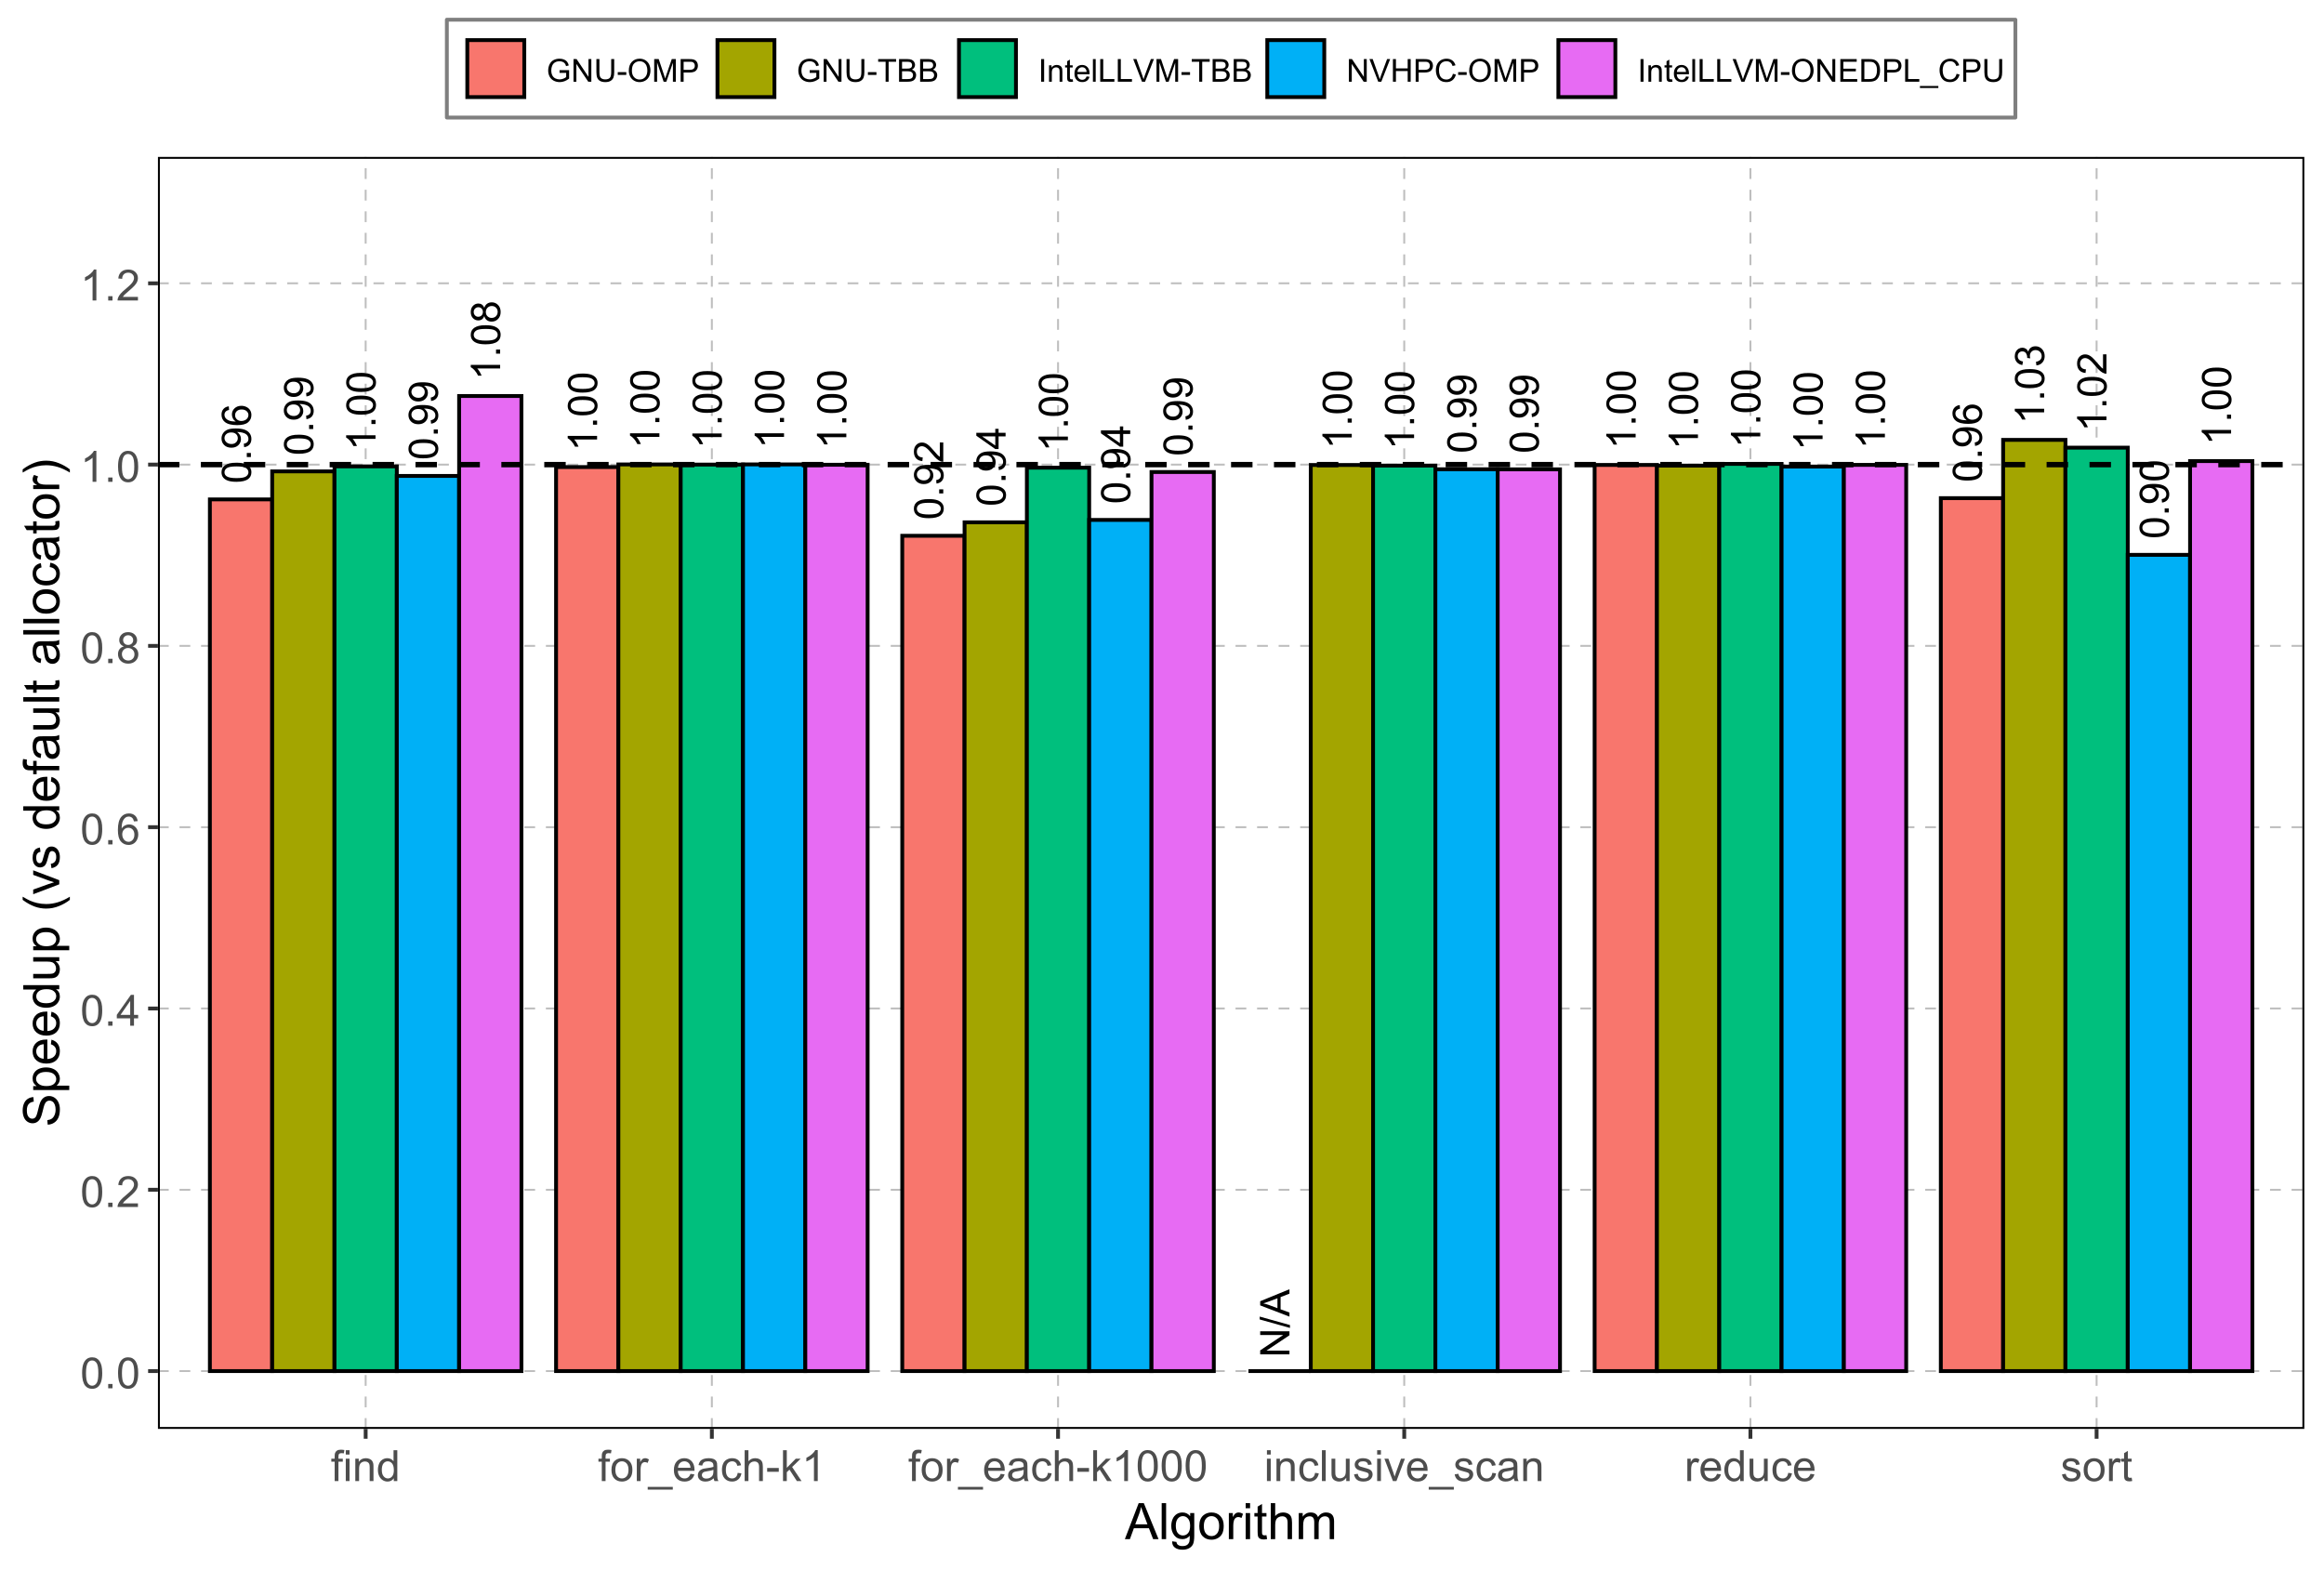 <?xml version="1.0" encoding="UTF-8"?>
<svg xmlns="http://www.w3.org/2000/svg" xmlns:xlink="http://www.w3.org/1999/xlink" width="647" height="437" viewBox="0 0 647 437">
<defs>
<g>
<g id="glyph-0-0">
<path d="M -4.02 -0.473 C -4.98 -0.473 -5.758 -0.57 -6.344 -0.77 C -6.93 -0.969 -7.383 -1.262 -7.703 -1.652 C -8.02 -2.043 -8.18 -2.535 -8.18 -3.129 C -8.18 -3.566 -8.094 -3.949 -7.918 -4.277 C -7.738 -4.609 -7.488 -4.883 -7.156 -5.098 C -6.824 -5.312 -6.418 -5.48 -5.945 -5.602 C -5.469 -5.723 -4.824 -5.785 -4.02 -5.785 C -3.062 -5.785 -2.289 -5.688 -1.703 -5.492 C -1.117 -5.293 -0.664 -5 -0.34 -4.609 C -0.02 -4.219 0.141 -3.727 0.141 -3.129 C 0.141 -2.344 -0.145 -1.727 -0.707 -1.277 C -1.383 -0.742 -2.488 -0.473 -4.02 -0.473 M -4.02 -1.5 C -2.68 -1.5 -1.789 -1.656 -1.348 -1.969 C -0.906 -2.281 -0.684 -2.668 -0.684 -3.129 C -0.684 -3.59 -0.906 -3.973 -1.352 -4.289 C -1.797 -4.602 -2.684 -4.758 -4.02 -4.758 C -5.359 -4.758 -6.25 -4.602 -6.691 -4.289 C -7.133 -3.973 -7.352 -3.586 -7.352 -3.117 C -7.352 -2.656 -7.156 -2.293 -6.77 -2.016 C -6.273 -1.672 -5.355 -1.5 -4.02 -1.5 Z M -4.02 -1.5 "/>
</g>
<g id="glyph-0-1">
<path d="M 0 -1.035 L -1.141 -1.035 L -1.141 -2.172 L 0 -2.172 Z M 0 -1.035 "/>
</g>
<g id="glyph-0-2">
<path d="M -1.883 -0.621 L -1.973 -1.582 C -1.52 -1.664 -1.191 -1.82 -0.988 -2.051 C -0.785 -2.281 -0.684 -2.574 -0.684 -2.934 C -0.684 -3.242 -0.754 -3.512 -0.895 -3.742 C -1.035 -3.973 -1.223 -4.164 -1.457 -4.312 C -1.695 -4.461 -2.012 -4.586 -2.41 -4.684 C -2.812 -4.785 -3.219 -4.836 -3.633 -4.836 C -3.68 -4.836 -3.746 -4.832 -3.836 -4.828 C -3.516 -4.629 -3.258 -4.355 -3.059 -4.008 C -2.859 -3.664 -2.762 -3.289 -2.762 -2.883 C -2.762 -2.211 -3.008 -1.641 -3.496 -1.172 C -3.984 -0.707 -4.629 -0.473 -5.43 -0.473 C -6.254 -0.473 -6.922 -0.715 -7.426 -1.203 C -7.93 -1.691 -8.18 -2.301 -8.18 -3.035 C -8.18 -3.562 -8.039 -4.047 -7.754 -4.488 C -7.469 -4.926 -7.059 -5.262 -6.531 -5.488 C -6.004 -5.715 -5.242 -5.828 -4.238 -5.828 C -3.199 -5.828 -2.371 -5.715 -1.754 -5.492 C -1.137 -5.266 -0.668 -4.93 -0.344 -4.48 C -0.023 -4.035 0.141 -3.512 0.141 -2.91 C 0.141 -2.273 -0.039 -1.754 -0.391 -1.352 C -0.746 -0.945 -1.242 -0.703 -1.883 -0.621 M -5.48 -4.719 C -6.055 -4.719 -6.508 -4.566 -6.848 -4.258 C -7.184 -3.953 -7.352 -3.586 -7.352 -3.156 C -7.352 -2.711 -7.172 -2.324 -6.809 -1.996 C -6.445 -1.664 -5.973 -1.5 -5.395 -1.5 C -4.879 -1.5 -4.457 -1.656 -4.133 -1.969 C -3.809 -2.281 -3.645 -2.668 -3.645 -3.129 C -3.645 -3.59 -3.809 -3.973 -4.133 -4.27 C -4.457 -4.57 -4.906 -4.719 -5.48 -4.719 Z M -5.48 -4.719 "/>
</g>
<g id="glyph-0-3">
<path d="M -6.152 -5.664 L -6.074 -4.668 C -6.465 -4.578 -6.754 -4.453 -6.93 -4.289 C -7.215 -4.02 -7.359 -3.688 -7.359 -3.289 C -7.359 -2.973 -7.27 -2.691 -7.09 -2.449 C -6.859 -2.137 -6.527 -1.887 -6.086 -1.707 C -5.645 -1.523 -5.016 -1.43 -4.203 -1.422 C -4.566 -1.664 -4.84 -1.957 -5.02 -2.305 C -5.195 -2.656 -5.285 -3.02 -5.285 -3.402 C -5.285 -4.066 -5.039 -4.637 -4.547 -5.105 C -4.059 -5.574 -3.422 -5.809 -2.645 -5.809 C -2.133 -5.809 -1.66 -5.695 -1.219 -5.477 C -0.781 -5.258 -0.445 -4.953 -0.211 -4.566 C 0.023 -4.184 0.141 -3.746 0.141 -3.258 C 0.141 -2.422 -0.168 -1.742 -0.781 -1.219 C -1.395 -0.691 -2.406 -0.43 -3.812 -0.43 C -5.387 -0.43 -6.531 -0.719 -7.246 -1.301 C -7.867 -1.809 -8.18 -2.492 -8.18 -3.352 C -8.18 -3.992 -8 -4.516 -7.641 -4.926 C -7.281 -5.336 -6.785 -5.582 -6.152 -5.664 M -2.641 -1.578 C -2.297 -1.578 -1.965 -1.652 -1.652 -1.797 C -1.336 -1.945 -1.094 -2.148 -0.93 -2.41 C -0.766 -2.676 -0.684 -2.949 -0.684 -3.238 C -0.684 -3.664 -0.855 -4.023 -1.195 -4.328 C -1.535 -4.633 -2 -4.785 -2.586 -4.785 C -3.148 -4.785 -3.59 -4.633 -3.914 -4.336 C -4.238 -4.035 -4.402 -3.656 -4.402 -3.199 C -4.402 -2.75 -4.238 -2.367 -3.914 -2.051 C -3.59 -1.734 -3.164 -1.578 -2.641 -1.578 Z M -2.641 -1.578 "/>
</g>
<g id="glyph-0-4">
<path d="M 0 -4.238 L 0 -3.238 L -6.375 -3.238 C -6.145 -3 -5.914 -2.684 -5.684 -2.293 C -5.457 -1.902 -5.281 -1.551 -5.168 -1.238 L -6.137 -1.238 C -6.398 -1.797 -6.715 -2.289 -7.09 -2.707 C -7.465 -3.125 -7.828 -3.422 -8.18 -3.594 L -8.18 -4.238 Z M 0 -4.238 "/>
</g>
<g id="glyph-0-5">
<path d="M -4.418 -2.012 C -4.57 -1.598 -4.785 -1.289 -5.066 -1.09 C -5.352 -0.891 -5.688 -0.789 -6.078 -0.789 C -6.672 -0.789 -7.172 -1.004 -7.574 -1.43 C -7.977 -1.855 -8.18 -2.422 -8.18 -3.129 C -8.18 -3.84 -7.973 -4.414 -7.559 -4.848 C -7.148 -5.281 -6.645 -5.496 -6.051 -5.496 C -5.676 -5.496 -5.344 -5.398 -5.066 -5.199 C -4.785 -5 -4.57 -4.699 -4.418 -4.297 C -4.254 -4.797 -3.992 -5.176 -3.629 -5.438 C -3.266 -5.699 -2.832 -5.828 -2.328 -5.828 C -1.633 -5.828 -1.047 -5.582 -0.574 -5.09 C -0.098 -4.598 0.141 -3.949 0.141 -3.145 C 0.141 -2.34 -0.098 -1.691 -0.574 -1.199 C -1.051 -0.707 -1.645 -0.461 -2.355 -0.461 C -2.887 -0.461 -3.328 -0.594 -3.688 -0.863 C -4.043 -1.133 -4.289 -1.516 -4.418 -2.012 M -6.113 -1.812 C -5.727 -1.812 -5.414 -1.938 -5.168 -2.184 C -4.922 -2.434 -4.801 -2.754 -4.801 -3.152 C -4.801 -3.535 -4.922 -3.852 -5.164 -4.098 C -5.406 -4.344 -5.707 -4.469 -6.059 -4.469 C -6.426 -4.469 -6.734 -4.34 -6.984 -4.086 C -7.234 -3.832 -7.359 -3.52 -7.359 -3.141 C -7.359 -2.758 -7.234 -2.441 -6.992 -2.191 C -6.746 -1.938 -6.453 -1.812 -6.113 -1.812 M -2.352 -1.488 C -2.066 -1.488 -1.789 -1.559 -1.523 -1.691 C -1.258 -1.828 -1.051 -2.027 -0.902 -2.297 C -0.758 -2.562 -0.684 -2.848 -0.684 -3.156 C -0.684 -3.633 -0.836 -4.027 -1.145 -4.34 C -1.453 -4.652 -1.844 -4.809 -2.316 -4.809 C -2.801 -4.809 -3.195 -4.648 -3.512 -4.328 C -3.828 -4.004 -3.984 -3.605 -3.984 -3.125 C -3.984 -2.652 -3.828 -2.262 -3.52 -1.953 C -3.207 -1.645 -2.816 -1.488 -2.352 -1.488 Z M -2.352 -1.488 "/>
</g>
<g id="glyph-0-6">
<path d="M -0.961 -5.73 L 0 -5.73 L 0 -0.344 C -0.242 -0.336 -0.473 -0.375 -0.695 -0.461 C -1.062 -0.598 -1.422 -0.816 -1.777 -1.121 C -2.133 -1.422 -2.547 -1.859 -3.012 -2.43 C -3.738 -3.312 -4.312 -3.914 -4.738 -4.223 C -5.16 -4.535 -5.562 -4.691 -5.941 -4.691 C -6.336 -4.691 -6.672 -4.547 -6.945 -4.266 C -7.215 -3.98 -7.352 -3.613 -7.352 -3.156 C -7.352 -2.676 -7.207 -2.289 -6.918 -2 C -6.629 -1.711 -6.23 -1.566 -5.719 -1.562 L -5.824 -0.535 C -6.59 -0.605 -7.176 -0.867 -7.578 -1.328 C -7.98 -1.789 -8.18 -2.406 -8.18 -3.18 C -8.18 -3.961 -7.965 -4.578 -7.531 -5.035 C -7.098 -5.492 -6.559 -5.719 -5.918 -5.719 C -5.594 -5.719 -5.273 -5.652 -4.957 -5.52 C -4.641 -5.387 -4.309 -5.164 -3.961 -4.855 C -3.613 -4.543 -3.137 -4.031 -2.527 -3.312 C -2.023 -2.711 -1.684 -2.328 -1.504 -2.156 C -1.324 -1.984 -1.145 -1.844 -0.961 -1.734 Z M -0.961 -5.73 "/>
</g>
<g id="glyph-0-7">
<path d="M 0 -3.68 L -1.949 -3.68 L -1.949 -0.145 L -2.867 -0.145 L -8.148 -3.863 L -8.148 -4.68 L -2.867 -4.68 L -2.867 -5.781 L -1.949 -5.781 L -1.949 -4.68 L 0 -4.68 L 0 -3.68 M -2.867 -3.68 L -6.539 -3.68 L -2.867 -1.129 Z M -2.867 -3.68 "/>
</g>
<g id="glyph-0-8">
<path d="M 0 -0.867 L -8.148 -0.867 L -8.148 -1.973 L -1.75 -6.25 L -8.148 -6.25 L -8.148 -7.285 L 0 -7.285 L 0 -6.18 L -6.402 -1.902 L 0 -1.902 Z M 0 -0.867 "/>
</g>
<g id="glyph-0-9">
<path d="M 0.141 0 L -8.285 -2.363 L -8.285 -3.16 L 0.141 -0.805 Z M 0.141 0 "/>
</g>
<g id="glyph-0-10">
<path d="M 0 0.016 L -8.148 -3.113 L -8.148 -4.273 L 0 -7.609 L 0 -6.379 L -2.469 -5.43 L -2.469 -2.023 L 0 -1.129 L 0 0.016 M -3.344 -2.336 L -3.344 -5.098 L -5.602 -4.246 C -6.285 -3.988 -6.852 -3.793 -7.293 -3.668 C -6.77 -3.562 -6.25 -3.418 -5.734 -3.23 Z M -3.344 -2.336 "/>
</g>
<g id="glyph-0-11">
<path d="M -2.152 -0.477 L -2.285 -1.477 C -1.719 -1.594 -1.309 -1.789 -1.059 -2.066 C -0.809 -2.34 -0.684 -2.676 -0.684 -3.074 C -0.684 -3.543 -0.848 -3.941 -1.172 -4.266 C -1.5 -4.59 -1.902 -4.75 -2.383 -4.75 C -2.844 -4.75 -3.223 -4.602 -3.52 -4.301 C -3.82 -4 -3.969 -3.621 -3.969 -3.156 C -3.969 -2.969 -3.93 -2.73 -3.855 -2.449 L -4.734 -2.562 C -4.727 -2.629 -4.723 -2.684 -4.723 -2.723 C -4.723 -3.148 -4.836 -3.531 -5.059 -3.875 C -5.281 -4.215 -5.621 -4.383 -6.086 -4.383 C -6.453 -4.383 -6.754 -4.262 -6.996 -4.012 C -7.238 -3.766 -7.359 -3.445 -7.359 -3.051 C -7.359 -2.66 -7.234 -2.336 -6.992 -2.078 C -6.746 -1.82 -6.379 -1.652 -5.891 -1.578 L -6.07 -0.578 C -6.738 -0.699 -7.258 -0.977 -7.629 -1.41 C -7.996 -1.844 -8.18 -2.383 -8.18 -3.027 C -8.18 -3.473 -8.086 -3.883 -7.895 -4.258 C -7.703 -4.633 -7.441 -4.918 -7.113 -5.117 C -6.785 -5.312 -6.434 -5.414 -6.062 -5.414 C -5.711 -5.414 -5.391 -5.316 -5.102 -5.129 C -4.812 -4.941 -4.582 -4.66 -4.414 -4.289 C -4.301 -4.773 -4.07 -5.145 -3.719 -5.414 C -3.371 -5.68 -2.934 -5.812 -2.406 -5.812 C -1.695 -5.812 -1.094 -5.555 -0.598 -5.035 C -0.102 -4.516 0.145 -3.859 0.145 -3.066 C 0.145 -2.352 -0.07 -1.758 -0.496 -1.285 C -0.922 -0.812 -1.473 -0.543 -2.152 -0.477 Z M -2.152 -0.477 "/>
</g>
<g id="glyph-1-0">
<path d="M 0.5 -4.234 C 0.5 -5.25 0.602 -6.07 0.812 -6.688 C 1.02 -7.309 1.332 -7.785 1.742 -8.121 C 2.156 -8.457 2.672 -8.625 3.297 -8.625 C 3.758 -8.625 4.164 -8.531 4.512 -8.348 C 4.859 -8.16 5.145 -7.895 5.375 -7.543 C 5.598 -7.195 5.777 -6.77 5.906 -6.266 C 6.035 -5.766 6.102 -5.086 6.102 -4.234 C 6.102 -3.227 5.996 -2.414 5.789 -1.797 C 5.582 -1.176 5.273 -0.699 4.859 -0.359 C 4.449 -0.023 3.926 0.148 3.297 0.148 C 2.469 0.148 1.82 -0.152 1.348 -0.742 C 0.781 -1.461 0.5 -2.621 0.5 -4.234 M 1.582 -4.234 C 1.582 -2.824 1.746 -1.887 2.078 -1.422 C 2.406 -0.953 2.812 -0.719 3.297 -0.719 C 3.781 -0.719 4.191 -0.953 4.52 -1.422 C 4.852 -1.891 5.016 -2.828 5.016 -4.234 C 5.016 -5.648 4.852 -6.59 4.52 -7.055 C 4.191 -7.52 3.781 -7.75 3.289 -7.75 C 2.801 -7.75 2.414 -7.547 2.125 -7.137 C 1.766 -6.613 1.582 -5.645 1.582 -4.234 Z M 1.582 -4.234 "/>
</g>
<g id="glyph-1-1">
<path d="M 1.09 0 L 1.09 -1.203 L 2.289 -1.203 L 2.289 0 Z M 1.09 0 "/>
</g>
<g id="glyph-1-2">
<path d="M 6.039 -1.016 L 6.039 0 L 0.363 0 C 0.355 -0.254 0.395 -0.5 0.484 -0.734 C 0.629 -1.117 0.863 -1.5 1.18 -1.875 C 1.5 -2.25 1.957 -2.684 2.562 -3.176 C 3.492 -3.941 4.125 -4.547 4.453 -4.996 C 4.781 -5.441 4.945 -5.867 4.945 -6.266 C 4.945 -6.68 4.797 -7.035 4.496 -7.32 C 4.199 -7.609 3.809 -7.75 3.328 -7.75 C 2.82 -7.75 2.414 -7.602 2.109 -7.297 C 1.805 -6.992 1.648 -6.57 1.648 -6.031 L 0.562 -6.141 C 0.637 -6.949 0.918 -7.566 1.398 -7.988 C 1.883 -8.414 2.535 -8.625 3.352 -8.625 C 4.176 -8.625 4.828 -8.398 5.309 -7.938 C 5.789 -7.484 6.031 -6.914 6.031 -6.242 C 6.031 -5.895 5.957 -5.559 5.82 -5.227 C 5.676 -4.895 5.445 -4.543 5.117 -4.18 C 4.793 -3.809 4.25 -3.305 3.492 -2.664 C 2.859 -2.133 2.453 -1.773 2.273 -1.586 C 2.094 -1.395 1.945 -1.203 1.828 -1.016 Z M 6.039 -1.016 "/>
</g>
<g id="glyph-1-3">
<path d="M 3.879 0 L 3.879 -2.055 L 0.152 -2.055 L 0.152 -3.023 L 4.07 -8.59 L 4.934 -8.59 L 4.934 -3.023 L 6.094 -3.023 L 6.094 -2.055 L 4.934 -2.055 L 4.934 0 L 3.879 0 M 3.879 -3.023 L 3.879 -6.898 L 1.188 -3.023 Z M 3.879 -3.023 "/>
</g>
<g id="glyph-1-4">
<path d="M 5.969 -6.484 L 4.922 -6.406 C 4.828 -6.816 4.695 -7.117 4.523 -7.305 C 4.238 -7.605 3.887 -7.758 3.469 -7.758 C 3.133 -7.758 2.836 -7.664 2.586 -7.477 C 2.25 -7.234 1.988 -6.879 1.797 -6.414 C 1.605 -5.949 1.508 -5.289 1.5 -4.43 C 1.754 -4.816 2.062 -5.102 2.43 -5.289 C 2.797 -5.477 3.184 -5.57 3.586 -5.57 C 4.289 -5.57 4.887 -5.312 5.383 -4.797 C 5.875 -4.277 6.125 -3.609 6.125 -2.789 C 6.125 -2.25 6.008 -1.75 5.773 -1.285 C 5.543 -0.824 5.223 -0.469 4.816 -0.223 C 4.41 0.023 3.949 0.148 3.434 0.148 C 2.555 0.148 1.836 -0.176 1.281 -0.824 C 0.727 -1.469 0.453 -2.535 0.453 -4.02 C 0.453 -5.68 0.758 -6.887 1.371 -7.641 C 1.906 -8.297 2.625 -8.625 3.531 -8.625 C 4.207 -8.625 4.762 -8.434 5.195 -8.055 C 5.625 -7.676 5.883 -7.156 5.969 -6.484 M 1.664 -2.781 C 1.664 -2.422 1.742 -2.07 1.895 -1.742 C 2.051 -1.406 2.266 -1.156 2.543 -0.98 C 2.82 -0.809 3.109 -0.719 3.414 -0.719 C 3.859 -0.719 4.242 -0.898 4.562 -1.258 C 4.883 -1.617 5.043 -2.105 5.047 -2.727 C 5.043 -3.316 4.887 -3.785 4.57 -4.129 C 4.254 -4.469 3.855 -4.641 3.375 -4.641 C 2.898 -4.641 2.492 -4.469 2.164 -4.129 C 1.828 -3.785 1.664 -3.336 1.664 -2.781 Z M 1.664 -2.781 "/>
</g>
<g id="glyph-1-5">
<path d="M 2.121 -4.656 C 1.684 -4.816 1.359 -5.047 1.148 -5.344 C 0.938 -5.641 0.832 -5.996 0.832 -6.41 C 0.832 -7.035 1.059 -7.559 1.508 -7.984 C 1.953 -8.41 2.551 -8.625 3.297 -8.625 C 4.047 -8.625 4.652 -8.406 5.109 -7.973 C 5.566 -7.535 5.797 -7.004 5.797 -6.383 C 5.797 -5.98 5.691 -5.637 5.48 -5.34 C 5.273 -5.047 4.953 -4.816 4.531 -4.656 C 5.055 -4.484 5.457 -4.207 5.734 -3.828 C 6.008 -3.441 6.148 -2.984 6.148 -2.453 C 6.148 -1.719 5.887 -1.102 5.367 -0.602 C 4.848 -0.105 4.164 0.148 3.316 0.148 C 2.469 0.148 1.785 -0.105 1.266 -0.605 C 0.746 -1.109 0.484 -1.734 0.484 -2.484 C 0.484 -3.043 0.629 -3.512 0.91 -3.887 C 1.195 -4.266 1.598 -4.52 2.121 -4.656 M 1.91 -6.445 C 1.91 -6.039 2.039 -5.707 2.305 -5.449 C 2.562 -5.191 2.902 -5.062 3.32 -5.062 C 3.727 -5.062 4.062 -5.191 4.32 -5.445 C 4.582 -5.703 4.711 -6.016 4.711 -6.387 C 4.711 -6.773 4.578 -7.098 4.309 -7.363 C 4.043 -7.625 3.711 -7.758 3.312 -7.758 C 2.906 -7.758 2.574 -7.629 2.309 -7.371 C 2.043 -7.113 1.91 -6.805 1.91 -6.445 M 1.57 -2.477 C 1.57 -2.176 1.641 -1.887 1.785 -1.605 C 1.926 -1.324 2.141 -1.105 2.422 -0.953 C 2.703 -0.797 3.004 -0.719 3.328 -0.719 C 3.832 -0.719 4.25 -0.883 4.578 -1.207 C 4.906 -1.531 5.07 -1.941 5.07 -2.445 C 5.07 -2.949 4.898 -3.371 4.562 -3.703 C 4.223 -4.035 3.801 -4.203 3.293 -4.203 C 2.797 -4.203 2.387 -4.039 2.059 -3.711 C 1.734 -3.383 1.57 -2.969 1.57 -2.477 Z M 1.57 -2.477 "/>
</g>
<g id="glyph-1-6">
<path d="M 4.469 0 L 3.414 0 L 3.414 -6.719 C 3.16 -6.477 2.828 -6.234 2.418 -5.992 C 2.004 -5.75 1.633 -5.57 1.305 -5.449 L 1.305 -6.469 C 1.895 -6.746 2.41 -7.082 2.852 -7.477 C 3.293 -7.871 3.605 -8.254 3.789 -8.625 L 4.469 -8.625 Z M 4.469 0 "/>
</g>
<g id="glyph-1-7">
<path d="M 1.043 0 L 1.043 -5.402 L 0.109 -5.402 L 0.109 -6.223 L 1.043 -6.223 L 1.043 -6.883 C 1.043 -7.301 1.078 -7.613 1.156 -7.816 C 1.254 -8.09 1.434 -8.312 1.691 -8.48 C 1.945 -8.652 2.305 -8.734 2.766 -8.734 C 3.062 -8.734 3.391 -8.703 3.75 -8.633 L 3.594 -7.711 C 3.371 -7.75 3.164 -7.77 2.969 -7.77 C 2.648 -7.77 2.422 -7.699 2.289 -7.562 C 2.156 -7.426 2.094 -7.172 2.094 -6.797 L 2.094 -6.223 L 3.305 -6.223 L 3.305 -5.402 L 2.094 -5.402 L 2.094 0 Z M 1.043 0 "/>
</g>
<g id="glyph-1-8">
<path d="M 0.797 -7.375 L 0.797 -8.59 L 1.852 -8.59 L 1.852 -7.375 L 0.797 -7.375 M 0.797 0 L 0.797 -6.223 L 1.852 -6.223 L 1.852 0 Z M 0.797 0 "/>
</g>
<g id="glyph-1-9">
<path d="M 0.789 0 L 0.789 -6.223 L 1.742 -6.223 L 1.742 -5.336 C 2.195 -6.02 2.855 -6.363 3.719 -6.363 C 4.094 -6.363 4.441 -6.297 4.754 -6.16 C 5.07 -6.027 5.305 -5.848 5.461 -5.633 C 5.617 -5.41 5.727 -5.152 5.789 -4.852 C 5.828 -4.656 5.848 -4.312 5.848 -3.828 L 5.848 0 L 4.793 0 L 4.793 -3.785 C 4.793 -4.215 4.75 -4.535 4.672 -4.75 C 4.586 -4.961 4.441 -5.133 4.234 -5.258 C 4.023 -5.387 3.781 -5.449 3.5 -5.449 C 3.047 -5.449 2.66 -5.305 2.336 -5.023 C 2.008 -4.734 1.844 -4.195 1.844 -3.398 L 1.844 0 Z M 0.789 0 "/>
</g>
<g id="glyph-1-10">
<path d="M 4.828 0 L 4.828 -0.785 C 4.434 -0.168 3.852 0.141 3.086 0.141 C 2.59 0.141 2.137 0.004 1.719 -0.27 C 1.305 -0.543 0.98 -0.926 0.754 -1.414 C 0.523 -1.906 0.41 -2.469 0.41 -3.105 C 0.41 -3.727 0.512 -4.289 0.719 -4.797 C 0.926 -5.301 1.238 -5.688 1.652 -5.961 C 2.066 -6.227 2.527 -6.363 3.039 -6.363 C 3.414 -6.363 3.75 -6.285 4.043 -6.125 C 4.336 -5.969 4.574 -5.762 4.758 -5.508 L 4.758 -8.59 L 5.805 -8.59 L 5.805 0 L 4.828 0 M 1.492 -3.105 C 1.492 -2.309 1.66 -1.711 2 -1.32 C 2.332 -0.922 2.73 -0.727 3.188 -0.727 C 3.648 -0.727 4.039 -0.914 4.363 -1.293 C 4.684 -1.668 4.844 -2.242 4.844 -3.016 C 4.844 -3.867 4.68 -4.492 4.352 -4.891 C 4.023 -5.289 3.621 -5.492 3.141 -5.492 C 2.672 -5.492 2.281 -5.297 1.965 -4.914 C 1.652 -4.531 1.492 -3.93 1.492 -3.105 Z M 1.492 -3.105 "/>
</g>
<g id="glyph-1-11">
<path d="M 0.398 -3.109 C 0.398 -4.262 0.719 -5.117 1.359 -5.672 C 1.895 -6.133 2.547 -6.363 3.316 -6.363 C 4.172 -6.363 4.871 -6.082 5.414 -5.523 C 5.957 -4.961 6.227 -4.188 6.227 -3.199 C 6.227 -2.398 6.109 -1.77 5.867 -1.309 C 5.629 -0.852 5.277 -0.492 4.82 -0.242 C 4.359 0.012 3.859 0.141 3.316 0.141 C 2.445 0.141 1.742 -0.141 1.203 -0.695 C 0.668 -1.254 0.398 -2.059 0.398 -3.109 M 1.484 -3.109 C 1.484 -2.312 1.656 -1.719 2.004 -1.32 C 2.352 -0.926 2.789 -0.727 3.316 -0.727 C 3.84 -0.727 4.273 -0.926 4.625 -1.324 C 4.969 -1.723 5.145 -2.328 5.145 -3.148 C 5.145 -3.914 4.969 -4.5 4.621 -4.895 C 4.27 -5.293 3.836 -5.492 3.316 -5.492 C 2.789 -5.492 2.352 -5.293 2.004 -4.898 C 1.656 -4.504 1.484 -3.906 1.484 -3.109 Z M 1.484 -3.109 "/>
</g>
<g id="glyph-1-12">
<path d="M 0.781 0 L 0.781 -6.223 L 1.727 -6.223 L 1.727 -5.281 C 1.969 -5.719 2.195 -6.012 2.398 -6.152 C 2.605 -6.293 2.828 -6.363 3.078 -6.363 C 3.43 -6.363 3.793 -6.25 4.16 -6.023 L 3.797 -5.047 C 3.539 -5.195 3.281 -5.273 3.023 -5.273 C 2.793 -5.273 2.586 -5.203 2.402 -5.066 C 2.219 -4.926 2.086 -4.734 2.008 -4.488 C 1.891 -4.113 1.836 -3.703 1.836 -3.258 L 1.836 0 Z M 0.781 0 "/>
</g>
<g id="glyph-1-13">
<path d="M -0.18 2.383 L -0.18 1.625 L 6.809 1.625 L 6.809 2.383 Z M -0.18 2.383 "/>
</g>
<g id="glyph-1-14">
<path d="M 5.051 -2.004 L 6.141 -1.867 C 5.969 -1.23 5.648 -0.738 5.188 -0.387 C 4.719 -0.035 4.125 0.141 3.406 0.141 C 2.492 0.141 1.773 -0.141 1.238 -0.699 C 0.707 -1.262 0.438 -2.047 0.438 -3.059 C 0.438 -4.105 0.711 -4.918 1.25 -5.496 C 1.789 -6.074 2.484 -6.363 3.344 -6.363 C 4.18 -6.363 4.859 -6.078 5.383 -5.516 C 5.914 -4.945 6.176 -4.148 6.176 -3.125 C 6.176 -3.059 6.172 -2.965 6.172 -2.844 L 1.531 -2.844 C 1.566 -2.156 1.762 -1.633 2.109 -1.273 C 2.457 -0.906 2.891 -0.727 3.41 -0.727 C 3.797 -0.727 4.125 -0.828 4.398 -1.031 C 4.672 -1.234 4.891 -1.559 5.051 -2.004 M 1.586 -3.711 L 5.062 -3.711 C 5.016 -4.23 4.883 -4.625 4.664 -4.887 C 4.328 -5.293 3.891 -5.496 3.359 -5.496 C 2.871 -5.496 2.465 -5.332 2.137 -5.008 C 1.805 -4.684 1.625 -4.25 1.586 -3.711 Z M 1.586 -3.711 "/>
</g>
<g id="glyph-1-15">
<path d="M 4.852 -0.766 C 4.461 -0.434 4.086 -0.199 3.723 -0.062 C 3.363 0.07 2.973 0.141 2.562 0.141 C 1.875 0.141 1.352 -0.027 0.984 -0.359 C 0.617 -0.695 0.434 -1.121 0.434 -1.641 C 0.434 -1.945 0.504 -2.223 0.641 -2.477 C 0.781 -2.727 0.961 -2.93 1.188 -3.082 C 1.41 -3.234 1.664 -3.348 1.945 -3.43 C 2.152 -3.48 2.465 -3.535 2.883 -3.586 C 3.734 -3.688 4.359 -3.809 4.766 -3.949 C 4.766 -4.094 4.77 -4.184 4.77 -4.227 C 4.77 -4.652 4.672 -4.957 4.469 -5.133 C 4.203 -5.371 3.801 -5.492 3.27 -5.492 C 2.773 -5.492 2.406 -5.402 2.172 -5.23 C 1.934 -5.055 1.758 -4.746 1.648 -4.305 L 0.617 -4.445 C 0.707 -4.887 0.863 -5.246 1.078 -5.516 C 1.293 -5.789 1.602 -5.996 2.008 -6.145 C 2.414 -6.289 2.887 -6.363 3.422 -6.363 C 3.953 -6.363 4.383 -6.301 4.719 -6.176 C 5.047 -6.051 5.293 -5.895 5.449 -5.703 C 5.605 -5.516 5.715 -5.273 5.777 -4.984 C 5.812 -4.805 5.828 -4.484 5.828 -4.016 L 5.828 -2.609 C 5.828 -1.629 5.852 -1.008 5.898 -0.746 C 5.941 -0.488 6.031 -0.238 6.164 0 L 5.062 0 C 4.953 -0.219 4.883 -0.477 4.852 -0.766 M 4.766 -3.125 C 4.379 -2.965 3.805 -2.832 3.039 -2.727 C 2.605 -2.66 2.301 -2.59 2.121 -2.516 C 1.941 -2.434 1.801 -2.32 1.703 -2.172 C 1.605 -2.02 1.559 -1.852 1.559 -1.672 C 1.559 -1.387 1.664 -1.152 1.879 -0.969 C 2.09 -0.781 2.402 -0.684 2.812 -0.688 C 3.219 -0.684 3.578 -0.773 3.898 -0.953 C 4.211 -1.129 4.445 -1.371 4.594 -1.68 C 4.707 -1.918 4.762 -2.27 4.766 -2.734 Z M 4.766 -3.125 "/>
</g>
<g id="glyph-1-16">
<path d="M 4.852 -2.281 L 5.891 -2.145 C 5.773 -1.43 5.484 -0.871 5.02 -0.465 C 4.551 -0.062 3.977 0.141 3.297 0.141 C 2.445 0.141 1.762 -0.137 1.246 -0.695 C 0.727 -1.25 0.469 -2.047 0.469 -3.086 C 0.469 -3.758 0.578 -4.348 0.805 -4.852 C 1.023 -5.355 1.363 -5.734 1.82 -5.984 C 2.273 -6.238 2.77 -6.363 3.305 -6.363 C 3.98 -6.363 4.531 -6.191 4.961 -5.852 C 5.391 -5.508 5.668 -5.023 5.789 -4.395 L 4.766 -4.234 C 4.664 -4.652 4.492 -4.969 4.246 -5.18 C 3.996 -5.391 3.695 -5.496 3.344 -5.496 C 2.812 -5.496 2.383 -5.305 2.051 -4.926 C 1.719 -4.543 1.555 -3.941 1.555 -3.117 C 1.555 -2.281 1.711 -1.672 2.031 -1.297 C 2.352 -0.918 2.77 -0.727 3.289 -0.727 C 3.699 -0.727 4.047 -0.852 4.324 -1.109 C 4.602 -1.359 4.777 -1.75 4.852 -2.281 Z M 4.852 -2.281 "/>
</g>
<g id="glyph-1-17">
<path d="M 0.789 0 L 0.789 -8.59 L 1.844 -8.59 L 1.844 -5.508 C 2.336 -6.078 2.957 -6.363 3.711 -6.363 C 4.168 -6.363 4.57 -6.273 4.91 -6.09 C 5.25 -5.91 5.492 -5.656 5.641 -5.336 C 5.785 -5.016 5.859 -4.555 5.859 -3.945 L 5.859 0 L 4.805 0 L 4.805 -3.945 C 4.805 -4.469 4.691 -4.855 4.461 -5.094 C 4.234 -5.336 3.91 -5.453 3.492 -5.453 C 3.18 -5.453 2.887 -5.375 2.609 -5.211 C 2.336 -5.051 2.141 -4.828 2.023 -4.555 C 1.906 -4.273 1.844 -3.891 1.844 -3.406 L 1.844 0 Z M 0.789 0 "/>
</g>
<g id="glyph-1-18">
<path d="M 0.383 -2.578 L 0.383 -3.641 L 3.621 -3.641 L 3.621 -2.578 Z M 0.383 -2.578 "/>
</g>
<g id="glyph-1-19">
<path d="M 0.797 0 L 0.797 -8.59 L 1.852 -8.59 L 1.852 -3.691 L 4.348 -6.223 L 5.711 -6.223 L 3.336 -3.914 L 5.953 0 L 4.652 0 L 2.594 -3.18 L 1.852 -2.469 L 1.852 0 Z M 0.797 0 "/>
</g>
<g id="glyph-1-20">
<path d="M 0.766 0 L 0.766 -8.59 L 1.82 -8.59 L 1.82 0 Z M 0.766 0 "/>
</g>
<g id="glyph-1-21">
<path d="M 4.867 0 L 4.867 -0.914 C 4.383 -0.211 3.727 0.141 2.895 0.141 C 2.527 0.141 2.184 0.07 1.867 -0.07 C 1.547 -0.211 1.312 -0.387 1.156 -0.602 C 1.004 -0.812 0.895 -1.074 0.832 -1.383 C 0.789 -1.59 0.766 -1.918 0.766 -2.367 L 0.766 -6.223 L 1.82 -6.223 L 1.82 -2.773 C 1.82 -2.219 1.844 -1.848 1.887 -1.656 C 1.953 -1.379 2.094 -1.164 2.309 -1.004 C 2.523 -0.848 2.789 -0.766 3.105 -0.766 C 3.422 -0.766 3.719 -0.848 3.996 -1.012 C 4.273 -1.172 4.469 -1.395 4.586 -1.672 C 4.699 -1.953 4.758 -2.355 4.758 -2.891 L 4.758 -6.223 L 5.812 -6.223 L 5.812 0 Z M 4.867 0 "/>
</g>
<g id="glyph-1-22">
<path d="M 0.367 -1.859 L 1.414 -2.023 C 1.469 -1.602 1.633 -1.281 1.902 -1.062 C 2.168 -0.836 2.543 -0.727 3.023 -0.727 C 3.508 -0.727 3.867 -0.824 4.102 -1.023 C 4.336 -1.219 4.453 -1.449 4.453 -1.719 C 4.453 -1.953 4.348 -2.141 4.141 -2.281 C 3.996 -2.375 3.641 -2.492 3.062 -2.637 C 2.289 -2.832 1.754 -3 1.457 -3.145 C 1.156 -3.285 0.93 -3.484 0.777 -3.734 C 0.621 -3.988 0.547 -4.266 0.547 -4.57 C 0.547 -4.848 0.609 -5.105 0.734 -5.34 C 0.863 -5.578 1.035 -5.773 1.254 -5.93 C 1.418 -6.051 1.641 -6.152 1.926 -6.238 C 2.207 -6.32 2.512 -6.363 2.836 -6.363 C 3.324 -6.363 3.754 -6.293 4.121 -6.152 C 4.492 -6.012 4.762 -5.82 4.938 -5.582 C 5.113 -5.34 5.234 -5.02 5.305 -4.617 L 4.273 -4.477 C 4.227 -4.797 4.09 -5.047 3.863 -5.227 C 3.641 -5.406 3.32 -5.496 2.914 -5.496 C 2.426 -5.496 2.082 -5.414 1.875 -5.258 C 1.668 -5.094 1.562 -4.906 1.562 -4.695 C 1.562 -4.555 1.605 -4.434 1.695 -4.324 C 1.777 -4.211 1.914 -4.117 2.098 -4.043 C 2.203 -4.004 2.516 -3.914 3.031 -3.773 C 3.773 -3.574 4.297 -3.41 4.59 -3.285 C 4.887 -3.156 5.117 -2.973 5.285 -2.73 C 5.453 -2.488 5.535 -2.188 5.539 -1.828 C 5.535 -1.477 5.434 -1.145 5.23 -0.836 C 5.023 -0.523 4.727 -0.285 4.344 -0.113 C 3.953 0.055 3.516 0.141 3.031 0.141 C 2.219 0.141 1.605 -0.027 1.18 -0.363 C 0.758 -0.699 0.484 -1.199 0.367 -1.859 Z M 0.367 -1.859 "/>
</g>
<g id="glyph-1-23">
<path d="M 2.52 0 L 0.152 -6.223 L 1.266 -6.223 L 2.602 -2.496 C 2.746 -2.094 2.879 -1.676 3 -1.242 C 3.094 -1.57 3.223 -1.965 3.391 -2.426 L 4.773 -6.223 L 5.859 -6.223 L 3.504 0 Z M 2.52 0 "/>
</g>
<g id="glyph-1-24">
<path d="M 3.094 -0.945 L 3.246 -0.012 C 2.949 0.051 2.684 0.082 2.449 0.082 C 2.066 0.082 1.77 0.02 1.559 -0.102 C 1.348 -0.219 1.199 -0.379 1.113 -0.578 C 1.027 -0.773 0.984 -1.188 0.984 -1.82 L 0.984 -5.402 L 0.211 -5.402 L 0.211 -6.223 L 0.984 -6.223 L 0.984 -7.766 L 2.031 -8.398 L 2.031 -6.223 L 3.094 -6.223 L 3.094 -5.402 L 2.031 -5.402 L 2.031 -1.766 C 2.031 -1.461 2.051 -1.27 2.09 -1.184 C 2.125 -1.098 2.188 -1.027 2.27 -0.977 C 2.355 -0.926 2.473 -0.902 2.633 -0.902 C 2.75 -0.902 2.902 -0.914 3.094 -0.945 Z M 3.094 -0.945 "/>
</g>
<g id="glyph-2-0">
<path d="M -0.02 0 L 3.828 -10.023 L 5.258 -10.023 L 9.359 0 L 7.848 0 L 6.68 -3.035 L 2.488 -3.035 L 1.387 0 L -0.02 0 M 2.871 -4.117 L 6.27 -4.117 L 5.223 -6.891 C 4.902 -7.734 4.668 -8.426 4.512 -8.969 C 4.383 -8.328 4.203 -7.688 3.973 -7.055 Z M 2.871 -4.117 "/>
</g>
<g id="glyph-2-1">
<path d="M 0.895 0 L 0.895 -10.023 L 2.125 -10.023 L 2.125 0 Z M 0.895 0 "/>
</g>
<g id="glyph-2-2">
<path d="M 0.695 0.602 L 1.895 0.781 C 1.945 1.148 2.082 1.418 2.312 1.586 C 2.617 1.812 3.031 1.93 3.562 1.93 C 4.133 1.93 4.57 1.812 4.883 1.586 C 5.191 1.359 5.398 1.039 5.508 0.629 C 5.574 0.379 5.602 -0.148 5.598 -0.949 C 5.062 -0.316 4.391 0 3.59 0 C 2.59 0 1.82 -0.359 1.273 -1.078 C 0.727 -1.801 0.453 -2.664 0.453 -3.672 C 0.453 -4.363 0.578 -5.004 0.828 -5.59 C 1.078 -6.176 1.441 -6.625 1.918 -6.945 C 2.395 -7.266 2.953 -7.422 3.594 -7.422 C 4.453 -7.422 5.16 -7.078 5.715 -6.383 L 5.715 -7.258 L 6.852 -7.258 L 6.852 -0.984 C 6.848 0.145 6.734 0.945 6.504 1.418 C 6.273 1.891 5.91 2.262 5.41 2.535 C 4.91 2.809 4.297 2.945 3.57 2.945 C 2.703 2.945 2.004 2.75 1.469 2.363 C 0.938 1.973 0.68 1.387 0.695 0.602 M 1.715 -3.758 C 1.715 -2.809 1.906 -2.113 2.281 -1.676 C 2.66 -1.238 3.137 -1.02 3.703 -1.02 C 4.27 -1.02 4.742 -1.234 5.125 -1.672 C 5.508 -2.105 5.699 -2.789 5.703 -3.719 C 5.699 -4.609 5.504 -5.277 5.109 -5.727 C 4.715 -6.18 4.242 -6.406 3.684 -6.406 C 3.137 -6.406 2.672 -6.184 2.289 -5.738 C 1.906 -5.293 1.715 -4.633 1.715 -3.758 Z M 1.715 -3.758 "/>
</g>
<g id="glyph-2-3">
<path d="M 0.465 -3.629 C 0.465 -4.973 0.84 -5.969 1.586 -6.617 C 2.211 -7.156 2.973 -7.422 3.867 -7.422 C 4.867 -7.422 5.684 -7.098 6.316 -6.441 C 6.949 -5.789 7.266 -4.887 7.266 -3.734 C 7.266 -2.797 7.125 -2.062 6.848 -1.527 C 6.566 -0.992 6.156 -0.578 5.621 -0.281 C 5.086 0.016 4.504 0.164 3.867 0.164 C 2.852 0.164 2.031 -0.16 1.406 -0.812 C 0.777 -1.465 0.465 -2.402 0.465 -3.629 M 1.73 -3.629 C 1.73 -2.699 1.934 -2.004 2.336 -1.543 C 2.742 -1.078 3.254 -0.848 3.867 -0.848 C 4.48 -0.848 4.988 -1.078 5.395 -1.547 C 5.801 -2.008 6 -2.719 6 -3.672 C 6 -4.57 5.797 -5.25 5.391 -5.711 C 4.98 -6.176 4.477 -6.406 3.867 -6.406 C 3.254 -6.406 2.742 -6.176 2.336 -5.715 C 1.934 -5.254 1.73 -4.559 1.73 -3.629 Z M 1.73 -3.629 "/>
</g>
<g id="glyph-2-4">
<path d="M 0.91 0 L 0.91 -7.258 L 2.016 -7.258 L 2.016 -6.16 C 2.301 -6.676 2.559 -7.016 2.801 -7.18 C 3.039 -7.344 3.301 -7.422 3.59 -7.422 C 4.004 -7.422 4.426 -7.293 4.852 -7.027 L 4.43 -5.887 C 4.129 -6.062 3.828 -6.152 3.527 -6.152 C 3.258 -6.152 3.016 -6.07 2.805 -5.91 C 2.59 -5.746 2.438 -5.523 2.344 -5.234 C 2.207 -4.797 2.141 -4.32 2.141 -3.801 L 2.141 0 Z M 0.91 0 "/>
</g>
<g id="glyph-2-5">
<path d="M 0.93 -8.605 L 0.93 -10.023 L 2.16 -10.023 L 2.16 -8.605 L 0.93 -8.605 M 0.93 0 L 0.93 -7.258 L 2.16 -7.258 L 2.16 0 Z M 0.93 0 "/>
</g>
<g id="glyph-2-6">
<path d="M 3.609 -1.102 L 3.789 -0.016 C 3.441 0.059 3.133 0.094 2.859 0.094 C 2.41 0.094 2.062 0.023 1.82 -0.117 C 1.57 -0.258 1.398 -0.441 1.297 -0.672 C 1.199 -0.902 1.148 -1.387 1.148 -2.125 L 1.148 -6.305 L 0.246 -6.305 L 0.246 -7.258 L 1.148 -7.258 L 1.148 -9.059 L 2.371 -9.797 L 2.371 -7.258 L 3.609 -7.258 L 3.609 -6.305 L 2.371 -6.305 L 2.371 -2.059 C 2.371 -1.707 2.395 -1.48 2.438 -1.383 C 2.48 -1.281 2.551 -1.199 2.648 -1.141 C 2.746 -1.082 2.887 -1.055 3.07 -1.055 C 3.207 -1.055 3.387 -1.07 3.609 -1.102 Z M 3.609 -1.102 "/>
</g>
<g id="glyph-2-7">
<path d="M 0.922 0 L 0.922 -10.023 L 2.152 -10.023 L 2.152 -6.426 C 2.727 -7.09 3.453 -7.422 4.328 -7.422 C 4.863 -7.422 5.332 -7.316 5.727 -7.105 C 6.125 -6.895 6.41 -6.602 6.578 -6.227 C 6.75 -5.855 6.836 -5.312 6.836 -4.602 L 6.836 0 L 5.605 0 L 5.605 -4.602 C 5.605 -5.215 5.473 -5.664 5.207 -5.945 C 4.938 -6.223 4.562 -6.363 4.074 -6.363 C 3.711 -6.363 3.367 -6.27 3.047 -6.082 C 2.723 -5.891 2.496 -5.637 2.359 -5.312 C 2.223 -4.988 2.152 -4.543 2.152 -3.973 L 2.152 0 Z M 0.922 0 "/>
</g>
<g id="glyph-2-8">
<path d="M 0.922 0 L 0.922 -7.258 L 2.023 -7.258 L 2.023 -6.242 C 2.25 -6.598 2.555 -6.883 2.934 -7.098 C 3.312 -7.316 3.742 -7.422 4.227 -7.422 C 4.762 -7.422 5.203 -7.312 5.547 -7.09 C 5.891 -6.867 6.133 -6.555 6.273 -6.152 C 6.848 -7 7.598 -7.422 8.516 -7.422 C 9.238 -7.422 9.793 -7.223 10.18 -6.824 C 10.566 -6.426 10.758 -5.812 10.758 -4.984 L 10.758 0 L 9.535 0 L 9.535 -4.574 C 9.535 -5.066 9.496 -5.418 9.418 -5.637 C 9.336 -5.852 9.191 -6.027 8.984 -6.16 C 8.773 -6.293 8.527 -6.355 8.242 -6.359 C 7.734 -6.355 7.309 -6.188 6.973 -5.848 C 6.637 -5.508 6.469 -4.965 6.469 -4.219 L 6.469 0 L 5.234 0 L 5.234 -4.719 C 5.234 -5.262 5.137 -5.672 4.938 -5.945 C 4.734 -6.219 4.406 -6.355 3.953 -6.359 C 3.605 -6.355 3.285 -6.266 2.992 -6.086 C 2.695 -5.902 2.484 -5.637 2.352 -5.285 C 2.219 -4.934 2.152 -4.426 2.152 -3.766 L 2.152 0 Z M 0.922 0 "/>
</g>
<g id="glyph-3-0">
<path d="M -3.219 -0.629 L -3.328 -1.879 C -2.828 -1.938 -2.418 -2.078 -2.094 -2.293 C -1.773 -2.512 -1.516 -2.848 -1.316 -3.301 C -1.117 -3.758 -1.02 -4.27 -1.02 -4.84 C -1.02 -5.344 -1.094 -5.793 -1.242 -6.18 C -1.395 -6.566 -1.602 -6.855 -1.863 -7.043 C -2.125 -7.234 -2.41 -7.328 -2.719 -7.328 C -3.035 -7.328 -3.309 -7.238 -3.543 -7.055 C -3.777 -6.871 -3.977 -6.57 -4.137 -6.152 C -4.242 -5.883 -4.402 -5.289 -4.625 -4.367 C -4.844 -3.449 -5.055 -2.805 -5.25 -2.434 C -5.5 -1.957 -5.812 -1.598 -6.184 -1.363 C -6.555 -1.129 -6.969 -1.012 -7.43 -1.012 C -7.938 -1.012 -8.41 -1.156 -8.848 -1.441 C -9.289 -1.73 -9.621 -2.148 -9.852 -2.699 C -10.078 -3.25 -10.191 -3.863 -10.191 -4.539 C -10.191 -5.281 -10.074 -5.938 -9.832 -6.504 C -9.594 -7.07 -9.242 -7.508 -8.777 -7.812 C -8.312 -8.117 -7.785 -8.281 -7.199 -8.305 L -7.102 -7.035 C -7.734 -6.965 -8.215 -6.734 -8.539 -6.34 C -8.863 -5.945 -9.023 -5.363 -9.023 -4.594 C -9.023 -3.793 -8.875 -3.207 -8.582 -2.84 C -8.289 -2.473 -7.934 -2.289 -7.52 -2.289 C -7.16 -2.289 -6.863 -2.422 -6.633 -2.68 C -6.398 -2.934 -6.16 -3.602 -5.918 -4.68 C -5.672 -5.758 -5.461 -6.496 -5.277 -6.898 C -5.008 -7.48 -4.668 -7.91 -4.254 -8.188 C -3.844 -8.469 -3.367 -8.605 -2.828 -8.605 C -2.297 -8.605 -1.793 -8.453 -1.324 -8.148 C -0.852 -7.844 -0.484 -7.406 -0.223 -6.832 C 0.039 -6.262 0.172 -5.617 0.172 -4.902 C 0.172 -3.996 0.039 -3.234 -0.227 -2.621 C -0.488 -2.008 -0.887 -1.527 -1.418 -1.18 C -1.949 -0.832 -2.551 -0.648 -3.219 -0.629 Z M -3.219 -0.629 "/>
</g>
<g id="glyph-3-1">
<path d="M 2.781 -0.922 L -7.258 -0.922 L -7.258 -2.043 L -6.316 -2.043 C -6.684 -2.309 -6.961 -2.605 -7.148 -2.941 C -7.332 -3.273 -7.422 -3.676 -7.422 -4.148 C -7.422 -4.77 -7.266 -5.316 -6.945 -5.789 C -6.625 -6.266 -6.176 -6.621 -5.594 -6.863 C -5.016 -7.105 -4.379 -7.227 -3.684 -7.227 C -2.941 -7.227 -2.273 -7.094 -1.68 -6.824 C -1.082 -6.559 -0.629 -6.172 -0.312 -5.664 C 0.004 -5.156 0.164 -4.621 0.164 -4.062 C 0.164 -3.648 0.078 -3.281 -0.094 -2.957 C -0.27 -2.629 -0.488 -2.363 -0.75 -2.152 L 2.781 -2.152 L 2.781 -0.922 M -3.59 -2.039 C -2.656 -2.039 -1.965 -2.227 -1.516 -2.605 C -1.07 -2.984 -0.848 -3.441 -0.848 -3.977 C -0.848 -4.523 -1.078 -4.992 -1.543 -5.383 C -2.004 -5.773 -2.719 -5.969 -3.691 -5.969 C -4.617 -5.969 -5.309 -5.777 -5.77 -5.398 C -6.23 -5.016 -6.461 -4.562 -6.461 -4.031 C -6.461 -3.508 -6.215 -3.047 -5.727 -2.641 C -5.234 -2.238 -4.523 -2.039 -3.59 -2.039 Z M -3.59 -2.039 "/>
</g>
<g id="glyph-3-2">
<path d="M -2.336 -5.891 L -2.18 -7.164 C -1.438 -6.965 -0.859 -6.594 -0.449 -6.051 C -0.043 -5.508 0.164 -4.816 0.164 -3.973 C 0.164 -2.91 -0.164 -2.066 -0.816 -1.445 C -1.473 -0.824 -2.387 -0.512 -3.57 -0.512 C -4.789 -0.512 -5.738 -0.828 -6.414 -1.457 C -7.086 -2.086 -7.422 -2.902 -7.422 -3.902 C -7.422 -4.875 -7.094 -5.668 -6.434 -6.281 C -5.773 -6.898 -4.844 -7.203 -3.645 -7.203 C -3.57 -7.203 -3.461 -7.203 -3.316 -7.199 L -3.316 -1.785 C -2.52 -1.828 -1.906 -2.055 -1.484 -2.461 C -1.059 -2.867 -0.848 -3.371 -0.848 -3.977 C -0.848 -4.43 -0.965 -4.816 -1.203 -5.133 C -1.441 -5.453 -1.816 -5.707 -2.336 -5.891 M -4.328 -1.852 L -4.328 -5.906 C -4.938 -5.852 -5.395 -5.695 -5.703 -5.441 C -6.176 -5.051 -6.414 -4.543 -6.414 -3.918 C -6.414 -3.352 -6.223 -2.875 -5.844 -2.492 C -5.465 -2.105 -4.961 -1.895 -4.328 -1.852 Z M -4.328 -1.852 "/>
</g>
<g id="glyph-3-3">
<path d="M 0 -5.633 L -0.914 -5.633 C -0.195 -5.172 0.164 -4.496 0.164 -3.602 C 0.164 -3.023 0.004 -2.492 -0.312 -2.008 C -0.633 -1.52 -1.078 -1.145 -1.652 -0.879 C -2.223 -0.613 -2.879 -0.48 -3.625 -0.48 C -4.348 -0.48 -5.004 -0.598 -5.594 -0.84 C -6.184 -1.082 -6.637 -1.445 -6.953 -1.93 C -7.266 -2.41 -7.422 -2.949 -7.422 -3.547 C -7.422 -3.984 -7.332 -4.375 -7.148 -4.719 C -6.961 -5.059 -6.723 -5.336 -6.426 -5.551 L -10.023 -5.551 L -10.023 -6.773 L 0 -6.773 L 0 -5.633 M -3.625 -1.742 C -2.695 -1.742 -2 -1.938 -1.539 -2.332 C -1.078 -2.723 -0.848 -3.188 -0.848 -3.719 C -0.848 -4.258 -1.066 -4.715 -1.508 -5.09 C -1.945 -5.465 -2.617 -5.652 -3.52 -5.652 C -4.516 -5.652 -5.242 -5.461 -5.707 -5.078 C -6.172 -4.695 -6.406 -4.227 -6.406 -3.664 C -6.406 -3.117 -6.184 -2.66 -5.734 -2.293 C -5.289 -1.926 -4.586 -1.742 -3.625 -1.742 Z M -3.625 -1.742 "/>
</g>
<g id="glyph-3-4">
<path d="M 0 -5.68 L -1.066 -5.68 C -0.246 -5.117 0.164 -4.348 0.164 -3.375 C 0.164 -2.949 0.082 -2.547 -0.082 -2.176 C -0.246 -1.805 -0.453 -1.531 -0.699 -1.352 C -0.949 -1.172 -1.254 -1.043 -1.613 -0.973 C -1.855 -0.922 -2.238 -0.895 -2.762 -0.895 L -7.258 -0.895 L -7.258 -2.125 L -3.234 -2.125 C -2.59 -2.125 -2.156 -2.152 -1.934 -2.203 C -1.609 -2.277 -1.355 -2.441 -1.172 -2.695 C -0.988 -2.945 -0.895 -3.254 -0.895 -3.625 C -0.895 -3.992 -0.988 -4.34 -1.18 -4.664 C -1.367 -4.984 -1.625 -5.215 -1.953 -5.348 C -2.277 -5.484 -2.75 -5.551 -3.371 -5.551 L -7.258 -5.551 L -7.258 -6.781 L 0 -6.781 Z M 0 -5.68 "/>
</g>
<g id="glyph-3-5">
</g>
<g id="glyph-3-6">
<path d="M 2.945 -3.273 C 2.09 -2.594 1.086 -2.02 -0.062 -1.551 C -1.211 -1.082 -2.398 -0.848 -3.629 -0.848 C -4.715 -0.848 -5.754 -1.023 -6.746 -1.375 C -7.898 -1.785 -9.047 -2.418 -10.191 -3.273 L -10.191 -4.156 C -9.246 -3.605 -8.566 -3.242 -8.164 -3.062 C -7.531 -2.785 -6.875 -2.566 -6.195 -2.406 C -5.34 -2.211 -4.484 -2.113 -3.625 -2.113 C -1.43 -2.113 0.758 -2.793 2.945 -4.156 Z M 2.945 -3.273 "/>
</g>
<g id="glyph-3-7">
<path d="M 0 -2.938 L -7.258 -0.18 L -7.258 -1.477 L -2.914 -3.035 C -2.441 -3.203 -1.953 -3.359 -1.449 -3.5 C -1.832 -3.609 -2.293 -3.762 -2.828 -3.957 L -7.258 -5.57 L -7.258 -6.836 L 0 -4.086 Z M 0 -2.938 "/>
</g>
<g id="glyph-3-8">
<path d="M -2.168 -0.43 L -2.359 -1.648 C -1.871 -1.715 -1.496 -1.906 -1.238 -2.219 C -0.977 -2.531 -0.848 -2.965 -0.848 -3.527 C -0.848 -4.094 -0.961 -4.512 -1.191 -4.785 C -1.422 -5.059 -1.691 -5.195 -2.004 -5.195 C -2.281 -5.195 -2.5 -5.074 -2.66 -4.832 C -2.77 -4.664 -2.906 -4.246 -3.078 -3.574 C -3.305 -2.672 -3.5 -2.047 -3.668 -1.699 C -3.832 -1.352 -4.062 -1.086 -4.359 -0.906 C -4.652 -0.727 -4.977 -0.637 -5.332 -0.637 C -5.656 -0.637 -5.957 -0.711 -6.23 -0.859 C -6.508 -1.008 -6.734 -1.207 -6.918 -1.465 C -7.059 -1.656 -7.18 -1.914 -7.277 -2.246 C -7.375 -2.574 -7.422 -2.93 -7.422 -3.309 C -7.422 -3.879 -7.344 -4.379 -7.18 -4.809 C -7.016 -5.238 -6.793 -5.559 -6.512 -5.762 C -6.23 -5.969 -5.855 -6.109 -5.387 -6.188 L -5.223 -4.984 C -5.598 -4.93 -5.887 -4.77 -6.098 -4.508 C -6.309 -4.246 -6.414 -3.875 -6.414 -3.398 C -6.414 -2.832 -6.32 -2.43 -6.133 -2.188 C -5.945 -1.945 -5.727 -1.824 -5.477 -1.824 C -5.316 -1.824 -5.172 -1.875 -5.047 -1.977 C -4.914 -2.074 -4.805 -2.234 -4.719 -2.449 C -4.672 -2.57 -4.566 -2.934 -4.402 -3.535 C -4.172 -4.406 -3.98 -5.012 -3.832 -5.355 C -3.684 -5.699 -3.469 -5.969 -3.184 -6.164 C -2.902 -6.363 -2.551 -6.461 -2.133 -6.461 C -1.723 -6.461 -1.336 -6.34 -0.973 -6.102 C -0.613 -5.863 -0.332 -5.516 -0.133 -5.066 C 0.066 -4.613 0.164 -4.105 0.164 -3.535 C 0.164 -2.59 -0.031 -1.871 -0.422 -1.379 C -0.816 -0.883 -1.398 -0.566 -2.168 -0.43 Z M -2.168 -0.43 "/>
</g>
<g id="glyph-3-9">
<path d="M 0 -1.219 L -6.305 -1.219 L -6.305 -0.129 L -7.258 -0.129 L -7.258 -1.219 L -8.031 -1.219 C -8.52 -1.219 -8.883 -1.262 -9.117 -1.348 C -9.438 -1.465 -9.695 -1.672 -9.895 -1.973 C -10.094 -2.27 -10.191 -2.688 -10.191 -3.227 C -10.191 -3.574 -10.152 -3.957 -10.07 -4.375 L -8.996 -4.191 C -9.043 -3.934 -9.062 -3.695 -9.062 -3.465 C -9.062 -3.094 -8.984 -2.828 -8.824 -2.672 C -8.664 -2.52 -8.367 -2.441 -7.93 -2.441 L -7.258 -2.441 L -7.258 -3.855 L -6.305 -3.855 L -6.305 -2.441 L 0 -2.441 Z M 0 -1.219 "/>
</g>
<g id="glyph-3-10">
<path d="M -0.895 -5.66 C -0.508 -5.203 -0.234 -4.766 -0.074 -4.344 C 0.086 -3.922 0.164 -3.469 0.164 -2.988 C 0.164 -2.191 -0.031 -1.578 -0.422 -1.148 C -0.809 -0.719 -1.309 -0.508 -1.914 -0.508 C -2.27 -0.508 -2.594 -0.586 -2.887 -0.75 C -3.184 -0.91 -3.418 -1.121 -3.594 -1.383 C -3.773 -1.645 -3.906 -1.941 -4 -2.27 C -4.062 -2.512 -4.125 -2.875 -4.184 -3.363 C -4.301 -4.355 -4.445 -5.09 -4.609 -5.559 C -4.777 -5.562 -4.883 -5.562 -4.93 -5.562 C -5.43 -5.562 -5.781 -5.449 -5.988 -5.215 C -6.266 -4.902 -6.406 -4.434 -6.406 -3.816 C -6.406 -3.234 -6.305 -2.809 -6.102 -2.531 C -5.898 -2.258 -5.539 -2.055 -5.023 -1.922 L -5.188 -0.719 C -5.703 -0.828 -6.121 -1.008 -6.438 -1.258 C -6.754 -1.508 -6.996 -1.871 -7.168 -2.344 C -7.34 -2.82 -7.422 -3.367 -7.422 -3.992 C -7.422 -4.613 -7.352 -5.117 -7.203 -5.504 C -7.059 -5.891 -6.875 -6.176 -6.656 -6.359 C -6.434 -6.539 -6.156 -6.668 -5.816 -6.742 C -5.609 -6.781 -5.23 -6.801 -4.684 -6.801 L -3.043 -6.801 C -1.898 -6.801 -1.176 -6.828 -0.871 -6.879 C -0.57 -6.934 -0.277 -7.035 0 -7.191 L 0 -5.906 C -0.254 -5.777 -0.555 -5.695 -0.895 -5.66 M -3.645 -5.559 C -3.461 -5.109 -3.305 -4.441 -3.18 -3.547 C -3.105 -3.043 -3.023 -2.684 -2.934 -2.477 C -2.84 -2.266 -2.707 -2.102 -2.531 -1.988 C -2.355 -1.875 -2.164 -1.82 -1.949 -1.82 C -1.621 -1.82 -1.348 -1.941 -1.129 -2.191 C -0.91 -2.438 -0.801 -2.805 -0.801 -3.281 C -0.801 -3.754 -0.902 -4.176 -1.109 -4.547 C -1.316 -4.914 -1.602 -5.188 -1.961 -5.359 C -2.238 -5.492 -2.648 -5.559 -3.191 -5.559 Z M -3.645 -5.559 "/>
</g>
<g id="glyph-3-11">
<path d="M 0 -0.895 L -10.023 -0.895 L -10.023 -2.125 L 0 -2.125 Z M 0 -0.895 "/>
</g>
<g id="glyph-3-12">
<path d="M -1.102 -3.609 L -0.012 -3.789 C 0.059 -3.441 0.098 -3.133 0.098 -2.859 C 0.098 -2.41 0.023 -2.062 -0.117 -1.82 C -0.258 -1.57 -0.441 -1.398 -0.672 -1.297 C -0.902 -1.199 -1.387 -1.148 -2.125 -1.148 L -6.305 -1.148 L -6.305 -0.246 L -7.258 -0.246 L -7.258 -1.148 L -9.059 -1.148 L -9.797 -2.371 L -7.258 -2.371 L -7.258 -3.609 L -6.305 -3.609 L -6.305 -2.371 L -2.059 -2.371 C -1.707 -2.371 -1.48 -2.395 -1.379 -2.438 C -1.281 -2.48 -1.199 -2.551 -1.141 -2.648 C -1.082 -2.746 -1.051 -2.887 -1.051 -3.07 C -1.051 -3.207 -1.07 -3.387 -1.102 -3.609 Z M -1.102 -3.609 "/>
</g>
<g id="glyph-3-13">
<path d="M -3.629 -0.465 C -4.973 -0.465 -5.969 -0.84 -6.617 -1.586 C -7.156 -2.211 -7.422 -2.973 -7.422 -3.871 C -7.422 -4.867 -7.098 -5.684 -6.441 -6.316 C -5.789 -6.949 -4.887 -7.266 -3.73 -7.266 C -2.797 -7.266 -2.062 -7.125 -1.527 -6.848 C -0.992 -6.566 -0.578 -6.156 -0.281 -5.621 C 0.016 -5.086 0.164 -4.504 0.164 -3.867 C 0.164 -2.852 -0.16 -2.031 -0.812 -1.406 C -1.465 -0.777 -2.402 -0.465 -3.629 -0.465 M -3.629 -1.73 C -2.699 -1.73 -2.004 -1.934 -1.543 -2.336 C -1.078 -2.742 -0.848 -3.254 -0.848 -3.867 C -0.848 -4.48 -1.078 -4.988 -1.543 -5.395 C -2.008 -5.801 -2.719 -6 -3.672 -6 C -4.57 -6 -5.25 -5.797 -5.711 -5.391 C -6.176 -4.98 -6.406 -4.477 -6.406 -3.871 C -6.406 -3.254 -6.176 -2.742 -5.715 -2.34 C -5.254 -1.934 -4.559 -1.73 -3.629 -1.73 Z M -3.629 -1.73 "/>
</g>
<g id="glyph-3-14">
<path d="M -2.66 -5.66 L -2.5 -6.871 C -1.668 -6.738 -1.016 -6.398 -0.543 -5.855 C -0.07 -5.309 0.164 -4.641 0.164 -3.848 C 0.164 -2.855 -0.16 -2.055 -0.809 -1.453 C -1.461 -0.848 -2.391 -0.547 -3.602 -0.547 C -4.387 -0.547 -5.07 -0.676 -5.66 -0.938 C -6.246 -1.195 -6.688 -1.59 -6.984 -2.121 C -7.277 -2.652 -7.422 -3.23 -7.422 -3.855 C -7.422 -4.645 -7.223 -5.289 -6.824 -5.789 C -6.426 -6.293 -5.859 -6.613 -5.125 -6.754 L -4.941 -5.559 C -5.43 -5.445 -5.797 -5.242 -6.043 -4.953 C -6.289 -4.664 -6.414 -4.312 -6.414 -3.902 C -6.414 -3.285 -6.191 -2.781 -5.746 -2.395 C -5.301 -2.004 -4.598 -1.812 -3.637 -1.812 C -2.66 -1.812 -1.953 -2 -1.512 -2.371 C -1.07 -2.746 -0.848 -3.234 -0.848 -3.836 C -0.848 -4.316 -0.996 -4.723 -1.293 -5.047 C -1.59 -5.367 -2.043 -5.574 -2.66 -5.66 Z M -2.66 -5.66 "/>
</g>
<g id="glyph-3-15">
<path d="M 0 -0.91 L -7.258 -0.91 L -7.258 -2.016 L -6.16 -2.016 C -6.676 -2.301 -7.016 -2.559 -7.18 -2.801 C -7.344 -3.039 -7.422 -3.301 -7.422 -3.59 C -7.422 -4.004 -7.293 -4.426 -7.027 -4.852 L -5.887 -4.43 C -6.062 -4.129 -6.152 -3.828 -6.152 -3.527 C -6.152 -3.258 -6.07 -3.016 -5.91 -2.805 C -5.746 -2.59 -5.523 -2.438 -5.234 -2.344 C -4.797 -2.207 -4.32 -2.141 -3.801 -2.141 L 0 -2.141 Z M 0 -0.91 "/>
</g>
<g id="glyph-3-16">
<path d="M 2.945 -1.73 L 2.945 -0.848 C 0.758 -2.211 -1.43 -2.891 -3.625 -2.891 C -4.48 -2.891 -5.328 -2.793 -6.172 -2.598 C -6.855 -2.441 -7.512 -2.227 -8.141 -1.949 C -8.551 -1.77 -9.234 -1.402 -10.191 -0.848 L -10.191 -1.73 C -9.047 -2.586 -7.898 -3.219 -6.746 -3.629 C -5.754 -3.98 -4.715 -4.156 -3.629 -4.156 C -2.398 -4.156 -1.211 -3.922 -0.062 -3.449 C 1.086 -2.977 2.09 -2.402 2.945 -1.73 Z M 2.945 -1.73 "/>
</g>
<g id="glyph-4-0">
<path d="M 3.625 -2.469 L 3.625 -3.211 L 6.297 -3.215 L 6.297 -0.875 C 5.887 -0.551 5.461 -0.305 5.027 -0.141 C 4.594 0.023 4.145 0.109 3.688 0.109 C 3.066 0.109 2.504 -0.023 2 -0.289 C 1.496 -0.555 1.113 -0.938 0.855 -1.441 C 0.598 -1.941 0.469 -2.5 0.469 -3.121 C 0.469 -3.734 0.598 -4.305 0.852 -4.836 C 1.109 -5.367 1.477 -5.762 1.961 -6.02 C 2.441 -6.277 2.996 -6.406 3.621 -6.406 C 4.078 -6.406 4.488 -6.332 4.859 -6.184 C 5.227 -6.039 5.516 -5.832 5.723 -5.57 C 5.934 -5.305 6.09 -4.961 6.199 -4.539 L 5.449 -4.332 C 5.355 -4.652 5.238 -4.902 5.098 -5.086 C 4.957 -5.27 4.754 -5.418 4.496 -5.527 C 4.234 -5.637 3.945 -5.695 3.625 -5.695 C 3.246 -5.695 2.918 -5.637 2.637 -5.52 C 2.359 -5.402 2.137 -5.25 1.965 -5.062 C 1.797 -4.871 1.664 -4.664 1.57 -4.438 C 1.406 -4.051 1.328 -3.625 1.328 -3.172 C 1.328 -2.609 1.426 -2.141 1.617 -1.762 C 1.812 -1.383 2.094 -1.102 2.461 -0.918 C 2.832 -0.734 3.223 -0.645 3.641 -0.645 C 4 -0.645 4.352 -0.715 4.695 -0.852 C 5.039 -0.992 5.301 -1.141 5.477 -1.297 L 5.477 -2.469 Z M 3.625 -2.469 "/>
</g>
<g id="glyph-4-1">
<path d="M 0.672 0 L 0.672 -6.301 L 1.527 -6.301 L 4.836 -1.352 L 4.836 -6.301 L 5.633 -6.301 L 5.633 0 L 4.777 0 L 1.469 -4.949 L 1.469 0 Z M 0.672 0 "/>
</g>
<g id="glyph-4-2">
<path d="M 4.812 -6.301 L 5.645 -6.301 L 5.645 -2.66 C 5.645 -2.027 5.574 -1.523 5.43 -1.152 C 5.289 -0.777 5.031 -0.477 4.656 -0.242 C 4.281 -0.008 3.793 0.109 3.184 0.109 C 2.594 0.109 2.109 0.004 1.734 -0.199 C 1.359 -0.402 1.094 -0.695 0.934 -1.082 C 0.773 -1.465 0.691 -1.992 0.691 -2.66 L 0.691 -6.301 L 1.527 -6.301 L 1.527 -2.664 C 1.527 -2.117 1.578 -1.715 1.68 -1.453 C 1.781 -1.195 1.953 -0.996 2.203 -0.855 C 2.449 -0.715 2.754 -0.645 3.109 -0.645 C 3.723 -0.645 4.16 -0.785 4.422 -1.062 C 4.684 -1.34 4.812 -1.875 4.812 -2.664 Z M 4.812 -6.301 "/>
</g>
<g id="glyph-4-3">
<path d="M 0.281 -1.891 L 0.281 -2.668 L 2.656 -2.668 L 2.656 -1.891 Z M 0.281 -1.891 "/>
</g>
<g id="glyph-4-4">
<path d="M 0.426 -3.066 C 0.426 -4.113 0.707 -4.934 1.266 -5.523 C 1.828 -6.113 2.555 -6.41 3.441 -6.41 C 4.023 -6.41 4.547 -6.273 5.016 -5.996 C 5.48 -5.715 5.836 -5.328 6.082 -4.832 C 6.328 -4.336 6.449 -3.77 6.449 -3.141 C 6.449 -2.504 6.32 -1.93 6.062 -1.426 C 5.805 -0.922 5.441 -0.539 4.969 -0.281 C 4.496 -0.023 3.984 0.109 3.438 0.109 C 2.844 0.109 2.316 -0.035 1.848 -0.32 C 1.379 -0.609 1.027 -1 0.785 -1.496 C 0.547 -1.992 0.426 -2.516 0.426 -3.066 M 1.285 -3.055 C 1.285 -2.297 1.488 -1.699 1.898 -1.262 C 2.305 -0.824 2.816 -0.605 3.434 -0.605 C 4.062 -0.605 4.578 -0.828 4.98 -1.266 C 5.387 -1.707 5.59 -2.336 5.59 -3.145 C 5.59 -3.656 5.504 -4.105 5.332 -4.488 C 5.156 -4.871 4.902 -5.168 4.57 -5.379 C 4.234 -5.59 3.863 -5.695 3.445 -5.695 C 2.855 -5.695 2.348 -5.492 1.922 -5.086 C 1.496 -4.68 1.285 -4.004 1.285 -3.055 Z M 1.285 -3.055 "/>
</g>
<g id="glyph-4-5">
<path d="M 0.652 0 L 0.652 -6.301 L 1.906 -6.301 L 3.398 -1.84 C 3.535 -1.422 3.637 -1.113 3.699 -0.906 C 3.77 -1.137 3.883 -1.473 4.035 -1.918 L 5.543 -6.301 L 6.664 -6.301 L 6.664 0 L 5.859 0 L 5.859 -5.273 L 4.031 0 L 3.277 0 L 1.457 -5.363 L 1.457 0 Z M 0.652 0 "/>
</g>
<g id="glyph-4-6">
<path d="M 0.68 0 L 0.68 -6.301 L 3.055 -6.301 C 3.473 -6.301 3.793 -6.277 4.012 -6.238 C 4.324 -6.188 4.582 -6.09 4.789 -5.945 C 5 -5.801 5.168 -5.598 5.297 -5.336 C 5.422 -5.074 5.488 -4.789 5.488 -4.477 C 5.488 -3.941 5.316 -3.488 4.977 -3.117 C 4.637 -2.746 4.02 -2.562 3.129 -2.562 L 1.512 -2.562 L 1.512 0 L 0.68 0 M 1.512 -3.305 L 3.141 -3.305 C 3.68 -3.305 4.062 -3.406 4.289 -3.605 C 4.516 -3.805 4.629 -4.086 4.629 -4.453 C 4.629 -4.715 4.562 -4.941 4.43 -5.129 C 4.293 -5.316 4.121 -5.441 3.902 -5.5 C 3.762 -5.539 3.504 -5.555 3.125 -5.555 L 1.512 -5.555 Z M 1.512 -3.305 "/>
</g>
<g id="glyph-4-7">
<path d="M 2.281 0 L 2.281 -5.555 L 0.207 -5.555 L 0.207 -6.301 L 5.199 -6.301 L 5.199 -5.555 L 3.117 -5.555 L 3.117 0 Z M 2.281 0 "/>
</g>
<g id="glyph-4-8">
<path d="M 0.645 0 L 0.645 -6.301 L 3.008 -6.301 C 3.488 -6.301 3.875 -6.234 4.164 -6.109 C 4.457 -5.98 4.684 -5.785 4.848 -5.52 C 5.016 -5.254 5.098 -4.977 5.098 -4.688 C 5.098 -4.418 5.023 -4.164 4.875 -3.926 C 4.73 -3.691 4.512 -3.496 4.215 -3.352 C 4.598 -3.238 4.891 -3.051 5.094 -2.781 C 5.297 -2.512 5.402 -2.191 5.402 -1.828 C 5.402 -1.531 5.34 -1.258 5.215 -1.004 C 5.09 -0.75 4.938 -0.555 4.754 -0.418 C 4.57 -0.281 4.34 -0.176 4.062 -0.105 C 3.785 -0.035 3.449 0 3.047 0 L 0.645 0 M 1.477 -3.652 L 2.84 -3.652 C 3.211 -3.652 3.477 -3.676 3.637 -3.727 C 3.848 -3.789 4.008 -3.895 4.113 -4.039 C 4.223 -4.184 4.273 -4.367 4.273 -4.59 C 4.273 -4.797 4.227 -4.98 4.125 -5.141 C 4.023 -5.301 3.883 -5.41 3.695 -5.469 C 3.508 -5.527 3.191 -5.555 2.738 -5.555 L 1.477 -5.555 L 1.477 -3.652 M 1.477 -0.742 L 3.047 -0.742 C 3.316 -0.742 3.504 -0.754 3.613 -0.773 C 3.805 -0.809 3.965 -0.863 4.094 -0.945 C 4.223 -1.027 4.328 -1.141 4.414 -1.297 C 4.496 -1.449 4.539 -1.625 4.539 -1.828 C 4.539 -2.062 4.477 -2.266 4.355 -2.438 C 4.238 -2.613 4.07 -2.734 3.855 -2.805 C 3.645 -2.875 3.336 -2.91 2.934 -2.91 L 1.477 -2.91 Z M 1.477 -0.742 "/>
</g>
<g id="glyph-4-9">
<path d="M 0.82 0 L 0.82 -6.301 L 1.656 -6.301 L 1.656 0 Z M 0.82 0 "/>
</g>
<g id="glyph-4-10">
<path d="M 0.578 0 L 0.578 -4.562 L 1.277 -4.562 L 1.277 -3.914 C 1.609 -4.414 2.094 -4.668 2.727 -4.668 C 3.004 -4.668 3.258 -4.617 3.488 -4.52 C 3.719 -4.418 3.891 -4.289 4.004 -4.129 C 4.121 -3.969 4.199 -3.777 4.246 -3.559 C 4.273 -3.414 4.289 -3.164 4.289 -2.805 L 4.289 0 L 3.516 0 L 3.516 -2.777 C 3.516 -3.09 3.484 -3.328 3.426 -3.484 C 3.363 -3.641 3.258 -3.762 3.105 -3.855 C 2.953 -3.949 2.773 -3.996 2.566 -3.996 C 2.234 -3.996 1.953 -3.891 1.711 -3.684 C 1.473 -3.473 1.352 -3.078 1.352 -2.492 L 1.352 0 Z M 0.578 0 "/>
</g>
<g id="glyph-4-11">
<path d="M 2.27 -0.691 L 2.379 -0.008 C 2.164 0.039 1.969 0.059 1.797 0.059 C 1.516 0.059 1.297 0.016 1.145 -0.074 C 0.988 -0.16 0.879 -0.277 0.816 -0.422 C 0.754 -0.566 0.723 -0.871 0.723 -1.336 L 0.723 -3.961 L 0.156 -3.961 L 0.156 -4.562 L 0.723 -4.562 L 0.723 -5.695 L 1.492 -6.156 L 1.492 -4.562 L 2.27 -4.562 L 2.27 -3.961 L 1.492 -3.961 L 1.492 -1.293 C 1.492 -1.074 1.504 -0.93 1.531 -0.867 C 1.559 -0.805 1.602 -0.754 1.664 -0.719 C 1.727 -0.68 1.816 -0.66 1.93 -0.66 C 2.016 -0.66 2.129 -0.672 2.27 -0.691 Z M 2.27 -0.691 "/>
</g>
<g id="glyph-4-12">
<path d="M 3.703 -1.469 L 4.504 -1.371 C 4.379 -0.902 4.145 -0.543 3.805 -0.285 C 3.461 -0.027 3.027 0.102 2.496 0.102 C 1.828 0.102 1.301 -0.102 0.91 -0.512 C 0.52 -0.926 0.32 -1.5 0.32 -2.242 C 0.32 -3.012 0.52 -3.605 0.914 -4.031 C 1.312 -4.453 1.824 -4.668 2.453 -4.668 C 3.062 -4.668 3.562 -4.457 3.949 -4.043 C 4.336 -3.629 4.527 -3.043 4.527 -2.289 C 4.527 -2.246 4.527 -2.176 4.523 -2.086 L 1.121 -2.086 C 1.148 -1.582 1.293 -1.199 1.547 -0.934 C 1.801 -0.664 2.121 -0.531 2.5 -0.531 C 2.785 -0.531 3.027 -0.605 3.227 -0.758 C 3.426 -0.906 3.586 -1.145 3.703 -1.469 M 1.164 -2.719 L 3.711 -2.719 C 3.68 -3.105 3.582 -3.391 3.422 -3.582 C 3.176 -3.883 2.855 -4.031 2.461 -4.031 C 2.105 -4.031 1.809 -3.91 1.566 -3.676 C 1.324 -3.438 1.191 -3.117 1.164 -2.719 Z M 1.164 -2.719 "/>
</g>
<g id="glyph-4-13">
<path d="M 0.562 0 L 0.562 -6.301 L 1.336 -6.301 L 1.336 0 Z M 0.562 0 "/>
</g>
<g id="glyph-4-14">
<path d="M 0.645 0 L 0.645 -6.301 L 1.477 -6.301 L 1.477 -0.742 L 4.582 -0.742 L 4.582 0 Z M 0.645 0 "/>
</g>
<g id="glyph-4-15">
<path d="M 2.48 0 L 0.039 -6.301 L 0.941 -6.301 L 2.578 -1.723 C 2.711 -1.355 2.82 -1.012 2.91 -0.691 C 3.008 -1.035 3.121 -1.379 3.25 -1.723 L 4.949 -6.301 L 5.801 -6.301 L 3.336 0 Z M 2.48 0 "/>
</g>
<g id="glyph-4-16">
<path d="M 0.703 0 L 0.703 -6.301 L 1.539 -6.301 L 1.539 -3.711 L 4.812 -3.711 L 4.812 -6.301 L 5.645 -6.301 L 5.645 0 L 4.812 0 L 4.812 -2.969 L 1.539 -2.969 L 1.539 0 Z M 0.703 0 "/>
</g>
<g id="glyph-4-17">
<path d="M 5.172 -2.207 L 6.008 -2 C 5.832 -1.312 5.52 -0.793 5.062 -0.434 C 4.609 -0.074 4.055 0.109 3.398 0.109 C 2.719 0.109 2.168 -0.031 1.742 -0.309 C 1.316 -0.582 0.992 -0.984 0.77 -1.508 C 0.551 -2.031 0.438 -2.594 0.438 -3.195 C 0.438 -3.852 0.562 -4.426 0.812 -4.914 C 1.066 -5.402 1.422 -5.773 1.883 -6.027 C 2.348 -6.281 2.855 -6.406 3.41 -6.406 C 4.043 -6.406 4.57 -6.246 5 -5.926 C 5.43 -5.605 5.73 -5.152 5.898 -4.57 L 5.078 -4.379 C 4.934 -4.836 4.723 -5.172 4.441 -5.379 C 4.164 -5.59 3.816 -5.695 3.395 -5.695 C 2.91 -5.695 2.504 -5.578 2.18 -5.344 C 1.855 -5.113 1.629 -4.801 1.496 -4.41 C 1.363 -4.02 1.297 -3.617 1.297 -3.203 C 1.297 -2.664 1.375 -2.199 1.531 -1.797 C 1.688 -1.398 1.93 -1.102 2.262 -0.902 C 2.59 -0.703 2.945 -0.605 3.332 -0.605 C 3.797 -0.605 4.191 -0.742 4.516 -1.008 C 4.84 -1.277 5.059 -1.68 5.172 -2.207 Z M 5.172 -2.207 "/>
</g>
<g id="glyph-4-18">
<path d="M 0.695 0 L 0.695 -6.301 L 5.25 -6.301 L 5.25 -5.555 L 1.531 -5.555 L 1.531 -3.625 L 5.016 -3.625 L 5.016 -2.887 L 1.531 -2.887 L 1.531 -0.742 L 5.398 -0.742 L 5.398 0 Z M 0.695 0 "/>
</g>
<g id="glyph-4-19">
<path d="M 0.68 0 L 0.68 -6.301 L 2.848 -6.301 C 3.34 -6.301 3.711 -6.27 3.969 -6.211 C 4.332 -6.125 4.641 -5.977 4.895 -5.758 C 5.227 -5.477 5.477 -5.117 5.641 -4.68 C 5.805 -4.246 5.887 -3.746 5.887 -3.184 C 5.887 -2.707 5.832 -2.281 5.719 -1.914 C 5.609 -1.543 5.465 -1.238 5.289 -0.996 C 5.113 -0.754 4.922 -0.562 4.715 -0.422 C 4.508 -0.285 4.258 -0.18 3.965 -0.109 C 3.672 -0.035 3.332 0 2.953 0 L 0.68 0 M 1.512 -0.742 L 2.859 -0.742 C 3.273 -0.742 3.598 -0.781 3.836 -0.859 C 4.07 -0.938 4.258 -1.047 4.398 -1.188 C 4.598 -1.383 4.75 -1.648 4.863 -1.984 C 4.973 -2.316 5.027 -2.723 5.027 -3.195 C 5.027 -3.855 4.918 -4.363 4.703 -4.715 C 4.488 -5.07 4.223 -5.305 3.914 -5.426 C 3.691 -5.512 3.332 -5.555 2.836 -5.555 L 1.512 -5.555 Z M 1.512 -0.742 "/>
</g>
<g id="glyph-4-20">
<path d="M -0.133 1.75 L -0.133 1.191 L 4.992 1.191 L 4.992 1.75 Z M -0.133 1.75 "/>
</g>
</g>
<clipPath id="clip-0">
<path clip-rule="nonzero" d="M 43.973 43.68 L 641.52 43.68 L 641.52 397.828 L 43.973 397.828 Z M 43.973 43.68 "/>
</clipPath>
<clipPath id="clip-1">
<path clip-rule="nonzero" d="M 43.973 381 L 641.52 381 L 641.52 382 L 43.973 382 Z M 43.973 381 "/>
</clipPath>
<clipPath id="clip-2">
<path clip-rule="nonzero" d="M 43.973 330 L 641.52 330 L 641.52 332 L 43.973 332 Z M 43.973 330 "/>
</clipPath>
<clipPath id="clip-3">
<path clip-rule="nonzero" d="M 43.973 280 L 641.52 280 L 641.52 282 L 43.973 282 Z M 43.973 280 "/>
</clipPath>
<clipPath id="clip-4">
<path clip-rule="nonzero" d="M 43.973 230 L 641.52 230 L 641.52 231 L 43.973 231 Z M 43.973 230 "/>
</clipPath>
<clipPath id="clip-5">
<path clip-rule="nonzero" d="M 43.973 179 L 641.52 179 L 641.52 181 L 43.973 181 Z M 43.973 179 "/>
</clipPath>
<clipPath id="clip-6">
<path clip-rule="nonzero" d="M 43.973 129 L 641.52 129 L 641.52 130 L 43.973 130 Z M 43.973 129 "/>
</clipPath>
<clipPath id="clip-7">
<path clip-rule="nonzero" d="M 43.973 78 L 641.52 78 L 641.52 80 L 43.973 80 Z M 43.973 78 "/>
</clipPath>
<clipPath id="clip-8">
<path clip-rule="nonzero" d="M 101 43.68 L 103 43.68 L 103 397.828 L 101 397.828 Z M 101 43.68 "/>
</clipPath>
<clipPath id="clip-9">
<path clip-rule="nonzero" d="M 197 43.68 L 199 43.68 L 199 397.828 L 197 397.828 Z M 197 43.68 "/>
</clipPath>
<clipPath id="clip-10">
<path clip-rule="nonzero" d="M 294 43.68 L 295 43.68 L 295 397.828 L 294 397.828 Z M 294 43.68 "/>
</clipPath>
<clipPath id="clip-11">
<path clip-rule="nonzero" d="M 390 43.68 L 392 43.68 L 392 397.828 L 390 397.828 Z M 390 43.68 "/>
</clipPath>
<clipPath id="clip-12">
<path clip-rule="nonzero" d="M 487 43.68 L 488 43.68 L 488 397.828 L 487 397.828 Z M 487 43.68 "/>
</clipPath>
<clipPath id="clip-13">
<path clip-rule="nonzero" d="M 583 43.68 L 584 43.68 L 584 397.828 L 583 397.828 Z M 583 43.68 "/>
</clipPath>
<clipPath id="clip-14">
<path clip-rule="nonzero" d="M 43.973 128 L 641.52 128 L 641.52 131 L 43.973 131 Z M 43.973 128 "/>
</clipPath>
<clipPath id="clip-15">
<path clip-rule="nonzero" d="M 43.973 43.68 L 641.52 43.68 L 641.52 397.828 L 43.973 397.828 Z M 43.973 43.68 "/>
</clipPath>
</defs>
<rect x="-64.7" y="-43.7" width="776.4" height="524.4" fill="rgb(100%, 100%, 100%)" fill-opacity="1"/>
<rect x="-64.7" y="-43.7" width="776.4" height="524.4" fill="rgb(100%, 100%, 100%)" fill-opacity="1"/>
<path fill="none" stroke-width="1.067" stroke-linecap="round" stroke-linejoin="round" stroke="rgb(100%, 100%, 100%)" stroke-opacity="1" stroke-miterlimit="10" d="M 0 437 L 647 437 L 647 0 L 0 0 Z M 0 437 "/>
<g clip-path="url(#clip-0)">
<path fill-rule="nonzero" fill="rgb(100%, 100%, 100%)" fill-opacity="1" d="M 43.973 397.828 L 641.52 397.828 L 641.52 43.68 L 43.973 43.68 Z M 43.973 397.828 "/>
</g>
<g clip-path="url(#clip-1)">
<path fill="none" stroke-width="0.533" stroke-linecap="butt" stroke-linejoin="round" stroke="rgb(74.51%, 74.51%, 74.51%)" stroke-opacity="1" stroke-dasharray="3 3" stroke-miterlimit="10" d="M 43.973 381.73 L 641.52 381.73 "/>
</g>
<g clip-path="url(#clip-2)">
<path fill="none" stroke-width="0.533" stroke-linecap="butt" stroke-linejoin="round" stroke="rgb(74.51%, 74.51%, 74.51%)" stroke-opacity="1" stroke-dasharray="3 3" stroke-miterlimit="10" d="M 43.973 331.254 L 641.52 331.254 "/>
</g>
<g clip-path="url(#clip-3)">
<path fill="none" stroke-width="0.533" stroke-linecap="butt" stroke-linejoin="round" stroke="rgb(74.51%, 74.51%, 74.51%)" stroke-opacity="1" stroke-dasharray="3 3" stroke-miterlimit="10" d="M 43.973 280.777 L 641.52 280.777 "/>
</g>
<g clip-path="url(#clip-4)">
<path fill="none" stroke-width="0.533" stroke-linecap="butt" stroke-linejoin="round" stroke="rgb(74.51%, 74.51%, 74.51%)" stroke-opacity="1" stroke-dasharray="3 3" stroke-miterlimit="10" d="M 43.973 230.301 L 641.52 230.301 "/>
</g>
<g clip-path="url(#clip-5)">
<path fill="none" stroke-width="0.533" stroke-linecap="butt" stroke-linejoin="round" stroke="rgb(74.51%, 74.51%, 74.51%)" stroke-opacity="1" stroke-dasharray="3 3" stroke-miterlimit="10" d="M 43.973 179.824 L 641.52 179.824 "/>
</g>
<g clip-path="url(#clip-6)">
<path fill="none" stroke-width="0.533" stroke-linecap="butt" stroke-linejoin="round" stroke="rgb(74.51%, 74.51%, 74.51%)" stroke-opacity="1" stroke-dasharray="3 3" stroke-miterlimit="10" d="M 43.973 129.352 L 641.52 129.352 "/>
</g>
<g clip-path="url(#clip-7)">
<path fill="none" stroke-width="0.533" stroke-linecap="butt" stroke-linejoin="round" stroke="rgb(74.51%, 74.51%, 74.51%)" stroke-opacity="1" stroke-dasharray="3 3" stroke-miterlimit="10" d="M 43.973 78.875 L 641.52 78.875 "/>
</g>
<g clip-path="url(#clip-8)">
<path fill="none" stroke-width="0.533" stroke-linecap="butt" stroke-linejoin="round" stroke="rgb(74.51%, 74.51%, 74.51%)" stroke-opacity="1" stroke-dasharray="3 3" stroke-miterlimit="10" d="M 101.801 397.828 L 101.801 43.68 "/>
</g>
<g clip-path="url(#clip-9)">
<path fill="none" stroke-width="0.533" stroke-linecap="butt" stroke-linejoin="round" stroke="rgb(74.51%, 74.51%, 74.51%)" stroke-opacity="1" stroke-dasharray="3 3" stroke-miterlimit="10" d="M 198.18 397.828 L 198.18 43.68 "/>
</g>
<g clip-path="url(#clip-10)">
<path fill="none" stroke-width="0.533" stroke-linecap="butt" stroke-linejoin="round" stroke="rgb(74.51%, 74.51%, 74.51%)" stroke-opacity="1" stroke-dasharray="3 3" stroke-miterlimit="10" d="M 294.559 397.828 L 294.559 43.68 "/>
</g>
<g clip-path="url(#clip-11)">
<path fill="none" stroke-width="0.533" stroke-linecap="butt" stroke-linejoin="round" stroke="rgb(74.51%, 74.51%, 74.51%)" stroke-opacity="1" stroke-dasharray="3 3" stroke-miterlimit="10" d="M 390.938 397.828 L 390.938 43.68 "/>
</g>
<g clip-path="url(#clip-12)">
<path fill="none" stroke-width="0.533" stroke-linecap="butt" stroke-linejoin="round" stroke="rgb(74.51%, 74.51%, 74.51%)" stroke-opacity="1" stroke-dasharray="3 3" stroke-miterlimit="10" d="M 487.316 397.828 L 487.316 43.68 "/>
</g>
<g clip-path="url(#clip-13)">
<path fill="none" stroke-width="0.533" stroke-linecap="butt" stroke-linejoin="round" stroke="rgb(74.51%, 74.51%, 74.51%)" stroke-opacity="1" stroke-dasharray="3 3" stroke-miterlimit="10" d="M 583.691 397.828 L 583.691 43.68 "/>
</g>
<path fill-rule="nonzero" fill="rgb(97.255%, 46.275%, 42.745%)" fill-opacity="1" stroke-width="1.067" stroke-linecap="butt" stroke-linejoin="miter" stroke="rgb(0%, 0%, 0%)" stroke-opacity="1" stroke-miterlimit="10" d="M 58.43 381.73 L 75.777 381.73 L 75.777 139.043 L 58.43 139.043 Z M 58.43 381.73 "/>
<path fill-rule="nonzero" fill="rgb(63.922%, 64.706%, 0%)" fill-opacity="1" stroke-width="1.067" stroke-linecap="butt" stroke-linejoin="miter" stroke="rgb(0%, 0%, 0%)" stroke-opacity="1" stroke-miterlimit="10" d="M 75.777 381.73 L 93.125 381.73 L 93.125 131.242 L 75.777 131.242 Z M 75.777 381.73 "/>
<path fill-rule="nonzero" fill="rgb(0%, 74.902%, 49.02%)" fill-opacity="1" stroke-width="1.067" stroke-linecap="butt" stroke-linejoin="miter" stroke="rgb(0%, 0%, 0%)" stroke-opacity="1" stroke-miterlimit="10" d="M 93.125 381.73 L 110.473 381.73 L 110.473 129.848 L 93.125 129.848 Z M 93.125 381.73 "/>
<path fill-rule="nonzero" fill="rgb(0%, 69.02%, 96.471%)" fill-opacity="1" stroke-width="1.067" stroke-linecap="butt" stroke-linejoin="miter" stroke="rgb(0%, 0%, 0%)" stroke-opacity="1" stroke-miterlimit="10" d="M 110.473 381.73 L 127.82 381.73 L 127.82 132.508 L 110.473 132.508 Z M 110.473 381.73 "/>
<path fill-rule="nonzero" fill="rgb(90.588%, 41.961%, 95.294%)" fill-opacity="1" stroke-width="1.067" stroke-linecap="butt" stroke-linejoin="miter" stroke="rgb(0%, 0%, 0%)" stroke-opacity="1" stroke-miterlimit="10" d="M 127.82 381.73 L 145.168 381.73 L 145.168 110.254 L 127.82 110.254 Z M 127.82 381.73 "/>
<path fill-rule="nonzero" fill="rgb(97.255%, 46.275%, 42.745%)" fill-opacity="1" stroke-width="1.067" stroke-linecap="butt" stroke-linejoin="miter" stroke="rgb(0%, 0%, 0%)" stroke-opacity="1" stroke-miterlimit="10" d="M 154.809 381.73 L 172.156 381.73 L 172.156 130.035 L 154.809 130.035 Z M 154.809 381.73 "/>
<path fill-rule="nonzero" fill="rgb(63.922%, 64.706%, 0%)" fill-opacity="1" stroke-width="1.067" stroke-linecap="butt" stroke-linejoin="miter" stroke="rgb(0%, 0%, 0%)" stroke-opacity="1" stroke-miterlimit="10" d="M 172.156 381.73 L 189.504 381.73 L 189.504 129.305 L 172.156 129.305 Z M 172.156 381.73 "/>
<path fill-rule="nonzero" fill="rgb(0%, 74.902%, 49.02%)" fill-opacity="1" stroke-width="1.067" stroke-linecap="butt" stroke-linejoin="miter" stroke="rgb(0%, 0%, 0%)" stroke-opacity="1" stroke-miterlimit="10" d="M 189.504 381.73 L 206.852 381.73 L 206.852 129.348 L 189.504 129.348 Z M 189.504 381.73 "/>
<path fill-rule="nonzero" fill="rgb(0%, 69.02%, 96.471%)" fill-opacity="1" stroke-width="1.067" stroke-linecap="butt" stroke-linejoin="miter" stroke="rgb(0%, 0%, 0%)" stroke-opacity="1" stroke-miterlimit="10" d="M 206.852 381.73 L 224.199 381.73 L 224.199 129.297 L 206.852 129.297 Z M 206.852 381.73 "/>
<path fill-rule="nonzero" fill="rgb(90.588%, 41.961%, 95.294%)" fill-opacity="1" stroke-width="1.067" stroke-linecap="butt" stroke-linejoin="miter" stroke="rgb(0%, 0%, 0%)" stroke-opacity="1" stroke-miterlimit="10" d="M 224.199 381.73 L 241.547 381.73 L 241.547 129.395 L 224.199 129.395 Z M 224.199 381.73 "/>
<path fill-rule="nonzero" fill="rgb(97.255%, 46.275%, 42.745%)" fill-opacity="1" stroke-width="1.067" stroke-linecap="butt" stroke-linejoin="miter" stroke="rgb(0%, 0%, 0%)" stroke-opacity="1" stroke-miterlimit="10" d="M 251.188 381.73 L 268.535 381.73 L 268.535 149.172 L 251.188 149.172 Z M 251.188 381.73 "/>
<path fill-rule="nonzero" fill="rgb(63.922%, 64.706%, 0%)" fill-opacity="1" stroke-width="1.067" stroke-linecap="butt" stroke-linejoin="miter" stroke="rgb(0%, 0%, 0%)" stroke-opacity="1" stroke-miterlimit="10" d="M 268.535 381.73 L 285.883 381.73 L 285.883 145.422 L 268.535 145.422 Z M 268.535 381.73 "/>
<path fill-rule="nonzero" fill="rgb(0%, 74.902%, 49.02%)" fill-opacity="1" stroke-width="1.067" stroke-linecap="butt" stroke-linejoin="miter" stroke="rgb(0%, 0%, 0%)" stroke-opacity="1" stroke-miterlimit="10" d="M 285.883 381.73 L 303.23 381.73 L 303.23 130.211 L 285.883 130.211 Z M 285.883 381.73 "/>
<path fill-rule="nonzero" fill="rgb(0%, 69.02%, 96.471%)" fill-opacity="1" stroke-width="1.067" stroke-linecap="butt" stroke-linejoin="miter" stroke="rgb(0%, 0%, 0%)" stroke-opacity="1" stroke-miterlimit="10" d="M 303.23 381.73 L 320.578 381.73 L 320.578 144.754 L 303.23 144.754 Z M 303.23 381.73 "/>
<path fill-rule="nonzero" fill="rgb(90.588%, 41.961%, 95.294%)" fill-opacity="1" stroke-width="1.067" stroke-linecap="butt" stroke-linejoin="miter" stroke="rgb(0%, 0%, 0%)" stroke-opacity="1" stroke-miterlimit="10" d="M 320.578 381.73 L 337.926 381.73 L 337.926 131.418 L 320.578 131.418 Z M 320.578 381.73 "/>
<path fill="none" stroke-width="1.067" stroke-linecap="butt" stroke-linejoin="miter" stroke="rgb(0%, 0%, 0%)" stroke-opacity="1" stroke-miterlimit="10" d="M 347.566 381.73 L 364.914 381.73 Z M 347.566 381.73 "/>
<path fill-rule="nonzero" fill="rgb(63.922%, 64.706%, 0%)" fill-opacity="1" stroke-width="1.067" stroke-linecap="butt" stroke-linejoin="miter" stroke="rgb(0%, 0%, 0%)" stroke-opacity="1" stroke-miterlimit="10" d="M 364.914 381.73 L 382.262 381.73 L 382.262 129.461 L 364.914 129.461 Z M 364.914 381.73 "/>
<path fill-rule="nonzero" fill="rgb(0%, 74.902%, 49.02%)" fill-opacity="1" stroke-width="1.067" stroke-linecap="butt" stroke-linejoin="miter" stroke="rgb(0%, 0%, 0%)" stroke-opacity="1" stroke-miterlimit="10" d="M 382.262 381.73 L 399.609 381.73 L 399.609 129.629 L 382.262 129.629 Z M 382.262 381.73 "/>
<path fill-rule="nonzero" fill="rgb(0%, 69.02%, 96.471%)" fill-opacity="1" stroke-width="1.067" stroke-linecap="butt" stroke-linejoin="miter" stroke="rgb(0%, 0%, 0%)" stroke-opacity="1" stroke-miterlimit="10" d="M 399.609 381.73 L 416.957 381.73 L 416.957 130.645 L 399.609 130.645 Z M 399.609 381.73 "/>
<path fill-rule="nonzero" fill="rgb(90.588%, 41.961%, 95.294%)" fill-opacity="1" stroke-width="1.067" stroke-linecap="butt" stroke-linejoin="miter" stroke="rgb(0%, 0%, 0%)" stroke-opacity="1" stroke-miterlimit="10" d="M 416.957 381.73 L 434.305 381.73 L 434.305 130.672 L 416.957 130.672 Z M 416.957 381.73 "/>
<path fill-rule="nonzero" fill="rgb(97.255%, 46.275%, 42.745%)" fill-opacity="1" stroke-width="1.067" stroke-linecap="butt" stroke-linejoin="miter" stroke="rgb(0%, 0%, 0%)" stroke-opacity="1" stroke-miterlimit="10" d="M 443.945 381.73 L 461.293 381.73 L 461.293 129.449 L 443.945 129.449 Z M 443.945 381.73 "/>
<path fill-rule="nonzero" fill="rgb(63.922%, 64.706%, 0%)" fill-opacity="1" stroke-width="1.067" stroke-linecap="butt" stroke-linejoin="miter" stroke="rgb(0%, 0%, 0%)" stroke-opacity="1" stroke-miterlimit="10" d="M 461.293 381.73 L 478.641 381.73 L 478.641 129.637 L 461.293 129.637 Z M 461.293 381.73 "/>
<path fill-rule="nonzero" fill="rgb(0%, 74.902%, 49.02%)" fill-opacity="1" stroke-width="1.067" stroke-linecap="butt" stroke-linejoin="miter" stroke="rgb(0%, 0%, 0%)" stroke-opacity="1" stroke-miterlimit="10" d="M 478.641 381.73 L 495.988 381.73 L 495.988 129.156 L 478.641 129.156 Z M 478.641 381.73 "/>
<path fill-rule="nonzero" fill="rgb(0%, 69.02%, 96.471%)" fill-opacity="1" stroke-width="1.067" stroke-linecap="butt" stroke-linejoin="miter" stroke="rgb(0%, 0%, 0%)" stroke-opacity="1" stroke-miterlimit="10" d="M 495.988 381.73 L 513.336 381.73 L 513.336 129.898 L 495.988 129.898 Z M 495.988 381.73 "/>
<path fill-rule="nonzero" fill="rgb(90.588%, 41.961%, 95.294%)" fill-opacity="1" stroke-width="1.067" stroke-linecap="butt" stroke-linejoin="miter" stroke="rgb(0%, 0%, 0%)" stroke-opacity="1" stroke-miterlimit="10" d="M 513.336 381.73 L 530.684 381.73 L 530.684 129.43 L 513.336 129.43 Z M 513.336 381.73 "/>
<path fill-rule="nonzero" fill="rgb(97.255%, 46.275%, 42.745%)" fill-opacity="1" stroke-width="1.067" stroke-linecap="butt" stroke-linejoin="miter" stroke="rgb(0%, 0%, 0%)" stroke-opacity="1" stroke-miterlimit="10" d="M 540.324 381.73 L 557.672 381.73 L 557.672 138.691 L 540.324 138.691 Z M 540.324 381.73 "/>
<path fill-rule="nonzero" fill="rgb(63.922%, 64.706%, 0%)" fill-opacity="1" stroke-width="1.067" stroke-linecap="butt" stroke-linejoin="miter" stroke="rgb(0%, 0%, 0%)" stroke-opacity="1" stroke-miterlimit="10" d="M 557.672 381.73 L 575.02 381.73 L 575.02 122.469 L 557.672 122.469 Z M 557.672 381.73 "/>
<path fill-rule="nonzero" fill="rgb(0%, 74.902%, 49.02%)" fill-opacity="1" stroke-width="1.067" stroke-linecap="butt" stroke-linejoin="miter" stroke="rgb(0%, 0%, 0%)" stroke-opacity="1" stroke-miterlimit="10" d="M 575.02 381.73 L 592.367 381.73 L 592.367 124.633 L 575.02 124.633 Z M 575.02 381.73 "/>
<path fill-rule="nonzero" fill="rgb(0%, 69.02%, 96.471%)" fill-opacity="1" stroke-width="1.067" stroke-linecap="butt" stroke-linejoin="miter" stroke="rgb(0%, 0%, 0%)" stroke-opacity="1" stroke-miterlimit="10" d="M 592.367 381.73 L 609.715 381.73 L 609.715 154.477 L 592.367 154.477 Z M 592.367 381.73 "/>
<path fill-rule="nonzero" fill="rgb(90.588%, 41.961%, 95.294%)" fill-opacity="1" stroke-width="1.067" stroke-linecap="butt" stroke-linejoin="miter" stroke="rgb(0%, 0%, 0%)" stroke-opacity="1" stroke-miterlimit="10" d="M 609.715 381.73 L 627.062 381.73 L 627.062 128.375 L 609.715 128.375 Z M 609.715 381.73 "/>
<g clip-path="url(#clip-14)">
<path fill="none" stroke-width="1.494" stroke-linecap="butt" stroke-linejoin="round" stroke="rgb(0%, 0%, 0%)" stroke-opacity="1" stroke-dasharray="5.975 5.975" stroke-miterlimit="10" d="M 43.973 129.352 L 641.52 129.352 "/>
</g>
<g fill="rgb(0%, 0%, 0%)" fill-opacity="1">
<use xlink:href="#glyph-0-0" x="69.848" y="134.613"/>
<use xlink:href="#glyph-0-1" x="69.848" y="128.284"/>
<use xlink:href="#glyph-0-2" x="69.848" y="125.122"/>
<use xlink:href="#glyph-0-3" x="69.848" y="118.792"/>
</g>
<g fill="rgb(0%, 0%, 0%)" fill-opacity="1">
<use xlink:href="#glyph-0-0" x="87.195" y="126.812"/>
<use xlink:href="#glyph-0-1" x="87.195" y="120.483"/>
<use xlink:href="#glyph-0-2" x="87.195" y="117.321"/>
<use xlink:href="#glyph-0-2" x="87.195" y="110.991"/>
</g>
<g fill="rgb(0%, 0%, 0%)" fill-opacity="1">
<use xlink:href="#glyph-0-4" x="104.543" y="125.418"/>
<use xlink:href="#glyph-0-1" x="104.543" y="119.088"/>
<use xlink:href="#glyph-0-0" x="104.543" y="115.926"/>
<use xlink:href="#glyph-0-0" x="104.543" y="109.597"/>
</g>
<g fill="rgb(0%, 0%, 0%)" fill-opacity="1">
<use xlink:href="#glyph-0-0" x="121.891" y="128.078"/>
<use xlink:href="#glyph-0-1" x="121.891" y="121.748"/>
<use xlink:href="#glyph-0-2" x="121.891" y="118.586"/>
<use xlink:href="#glyph-0-2" x="121.891" y="112.257"/>
</g>
<g fill="rgb(0%, 0%, 0%)" fill-opacity="1">
<use xlink:href="#glyph-0-4" x="139.238" y="105.824"/>
<use xlink:href="#glyph-0-1" x="139.238" y="99.495"/>
<use xlink:href="#glyph-0-0" x="139.238" y="96.333"/>
<use xlink:href="#glyph-0-5" x="139.238" y="90.003"/>
</g>
<g fill="rgb(0%, 0%, 0%)" fill-opacity="1">
<use xlink:href="#glyph-0-4" x="166.227" y="125.605"/>
<use xlink:href="#glyph-0-1" x="166.227" y="119.276"/>
<use xlink:href="#glyph-0-0" x="166.227" y="116.114"/>
<use xlink:href="#glyph-0-0" x="166.227" y="109.784"/>
</g>
<g fill="rgb(0%, 0%, 0%)" fill-opacity="1">
<use xlink:href="#glyph-0-4" x="183.574" y="124.875"/>
<use xlink:href="#glyph-0-1" x="183.574" y="118.545"/>
<use xlink:href="#glyph-0-0" x="183.574" y="115.383"/>
<use xlink:href="#glyph-0-0" x="183.574" y="109.054"/>
</g>
<g fill="rgb(0%, 0%, 0%)" fill-opacity="1">
<use xlink:href="#glyph-0-4" x="200.922" y="124.918"/>
<use xlink:href="#glyph-0-1" x="200.922" y="118.588"/>
<use xlink:href="#glyph-0-0" x="200.922" y="115.426"/>
<use xlink:href="#glyph-0-0" x="200.922" y="109.097"/>
</g>
<g fill="rgb(0%, 0%, 0%)" fill-opacity="1">
<use xlink:href="#glyph-0-4" x="218.27" y="124.867"/>
<use xlink:href="#glyph-0-1" x="218.27" y="118.538"/>
<use xlink:href="#glyph-0-0" x="218.27" y="115.376"/>
<use xlink:href="#glyph-0-0" x="218.27" y="109.046"/>
</g>
<g fill="rgb(0%, 0%, 0%)" fill-opacity="1">
<use xlink:href="#glyph-0-4" x="235.617" y="124.965"/>
<use xlink:href="#glyph-0-1" x="235.617" y="118.635"/>
<use xlink:href="#glyph-0-0" x="235.617" y="115.473"/>
<use xlink:href="#glyph-0-0" x="235.617" y="109.144"/>
</g>
<g fill="rgb(0%, 0%, 0%)" fill-opacity="1">
<use xlink:href="#glyph-0-0" x="262.605" y="144.742"/>
<use xlink:href="#glyph-0-1" x="262.605" y="138.413"/>
<use xlink:href="#glyph-0-2" x="262.605" y="135.251"/>
<use xlink:href="#glyph-0-6" x="262.605" y="128.921"/>
</g>
<g fill="rgb(0%, 0%, 0%)" fill-opacity="1">
<use xlink:href="#glyph-0-0" x="279.953" y="140.992"/>
<use xlink:href="#glyph-0-1" x="279.953" y="134.663"/>
<use xlink:href="#glyph-0-2" x="279.953" y="131.501"/>
<use xlink:href="#glyph-0-7" x="279.953" y="125.171"/>
</g>
<g fill="rgb(0%, 0%, 0%)" fill-opacity="1">
<use xlink:href="#glyph-0-4" x="297.301" y="125.781"/>
<use xlink:href="#glyph-0-1" x="297.301" y="119.452"/>
<use xlink:href="#glyph-0-0" x="297.301" y="116.29"/>
<use xlink:href="#glyph-0-0" x="297.301" y="109.96"/>
</g>
<g fill="rgb(0%, 0%, 0%)" fill-opacity="1">
<use xlink:href="#glyph-0-0" x="314.648" y="140.324"/>
<use xlink:href="#glyph-0-1" x="314.648" y="133.995"/>
<use xlink:href="#glyph-0-2" x="314.648" y="130.833"/>
<use xlink:href="#glyph-0-7" x="314.648" y="124.503"/>
</g>
<g fill="rgb(0%, 0%, 0%)" fill-opacity="1">
<use xlink:href="#glyph-0-0" x="331.996" y="126.988"/>
<use xlink:href="#glyph-0-1" x="331.996" y="120.659"/>
<use xlink:href="#glyph-0-2" x="331.996" y="117.497"/>
<use xlink:href="#glyph-0-2" x="331.996" y="111.167"/>
</g>
<g fill="rgb(0%, 0%, 0%)" fill-opacity="1">
<use xlink:href="#glyph-0-8" x="358.984" y="377.938"/>
<use xlink:href="#glyph-0-9" x="358.984" y="369.718"/>
<use xlink:href="#glyph-0-10" x="358.984" y="366.556"/>
</g>
<g fill="rgb(0%, 0%, 0%)" fill-opacity="1">
<use xlink:href="#glyph-0-4" x="376.332" y="125.031"/>
<use xlink:href="#glyph-0-1" x="376.332" y="118.702"/>
<use xlink:href="#glyph-0-0" x="376.332" y="115.54"/>
<use xlink:href="#glyph-0-0" x="376.332" y="109.21"/>
</g>
<g fill="rgb(0%, 0%, 0%)" fill-opacity="1">
<use xlink:href="#glyph-0-4" x="393.68" y="125.199"/>
<use xlink:href="#glyph-0-1" x="393.68" y="118.87"/>
<use xlink:href="#glyph-0-0" x="393.68" y="115.708"/>
<use xlink:href="#glyph-0-0" x="393.68" y="109.378"/>
</g>
<g fill="rgb(0%, 0%, 0%)" fill-opacity="1">
<use xlink:href="#glyph-0-0" x="411.027" y="126.215"/>
<use xlink:href="#glyph-0-1" x="411.027" y="119.885"/>
<use xlink:href="#glyph-0-2" x="411.027" y="116.723"/>
<use xlink:href="#glyph-0-2" x="411.027" y="110.394"/>
</g>
<g fill="rgb(0%, 0%, 0%)" fill-opacity="1">
<use xlink:href="#glyph-0-0" x="428.375" y="126.238"/>
<use xlink:href="#glyph-0-1" x="428.375" y="119.909"/>
<use xlink:href="#glyph-0-2" x="428.375" y="116.747"/>
<use xlink:href="#glyph-0-2" x="428.375" y="110.417"/>
</g>
<g fill="rgb(0%, 0%, 0%)" fill-opacity="1">
<use xlink:href="#glyph-0-4" x="455.363" y="125.02"/>
<use xlink:href="#glyph-0-1" x="455.363" y="118.69"/>
<use xlink:href="#glyph-0-0" x="455.363" y="115.528"/>
<use xlink:href="#glyph-0-0" x="455.363" y="109.198"/>
</g>
<g fill="rgb(0%, 0%, 0%)" fill-opacity="1">
<use xlink:href="#glyph-0-4" x="472.711" y="125.207"/>
<use xlink:href="#glyph-0-1" x="472.711" y="118.877"/>
<use xlink:href="#glyph-0-0" x="472.711" y="115.715"/>
<use xlink:href="#glyph-0-0" x="472.711" y="109.386"/>
</g>
<g fill="rgb(0%, 0%, 0%)" fill-opacity="1">
<use xlink:href="#glyph-0-4" x="490.059" y="124.727"/>
<use xlink:href="#glyph-0-1" x="490.059" y="118.397"/>
<use xlink:href="#glyph-0-0" x="490.059" y="115.235"/>
<use xlink:href="#glyph-0-0" x="490.059" y="108.905"/>
</g>
<g fill="rgb(0%, 0%, 0%)" fill-opacity="1">
<use xlink:href="#glyph-0-4" x="507.406" y="125.469"/>
<use xlink:href="#glyph-0-1" x="507.406" y="119.139"/>
<use xlink:href="#glyph-0-0" x="507.406" y="115.977"/>
<use xlink:href="#glyph-0-0" x="507.406" y="109.647"/>
</g>
<g fill="rgb(0%, 0%, 0%)" fill-opacity="1">
<use xlink:href="#glyph-0-4" x="524.754" y="125"/>
<use xlink:href="#glyph-0-1" x="524.754" y="118.67"/>
<use xlink:href="#glyph-0-0" x="524.754" y="115.508"/>
<use xlink:href="#glyph-0-0" x="524.754" y="109.179"/>
</g>
<g fill="rgb(0%, 0%, 0%)" fill-opacity="1">
<use xlink:href="#glyph-0-0" x="551.742" y="134.262"/>
<use xlink:href="#glyph-0-1" x="551.742" y="127.932"/>
<use xlink:href="#glyph-0-2" x="551.742" y="124.77"/>
<use xlink:href="#glyph-0-3" x="551.742" y="118.44"/>
</g>
<g fill="rgb(0%, 0%, 0%)" fill-opacity="1">
<use xlink:href="#glyph-0-4" x="569.09" y="118.039"/>
<use xlink:href="#glyph-0-1" x="569.09" y="111.709"/>
<use xlink:href="#glyph-0-0" x="569.09" y="108.547"/>
<use xlink:href="#glyph-0-11" x="569.09" y="102.218"/>
</g>
<g fill="rgb(0%, 0%, 0%)" fill-opacity="1">
<use xlink:href="#glyph-0-4" x="586.438" y="120.203"/>
<use xlink:href="#glyph-0-1" x="586.438" y="113.873"/>
<use xlink:href="#glyph-0-0" x="586.438" y="110.711"/>
<use xlink:href="#glyph-0-6" x="586.438" y="104.382"/>
</g>
<g fill="rgb(0%, 0%, 0%)" fill-opacity="1">
<use xlink:href="#glyph-0-0" x="603.785" y="150.047"/>
<use xlink:href="#glyph-0-1" x="603.785" y="143.717"/>
<use xlink:href="#glyph-0-2" x="603.785" y="140.555"/>
<use xlink:href="#glyph-0-0" x="603.785" y="134.226"/>
</g>
<g fill="rgb(0%, 0%, 0%)" fill-opacity="1">
<use xlink:href="#glyph-0-4" x="621.133" y="123.945"/>
<use xlink:href="#glyph-0-1" x="621.133" y="117.616"/>
<use xlink:href="#glyph-0-0" x="621.133" y="114.454"/>
<use xlink:href="#glyph-0-0" x="621.133" y="108.124"/>
</g>
<g clip-path="url(#clip-15)">
<path fill="none" stroke-width="1.067" stroke-linecap="round" stroke-linejoin="round" stroke="rgb(0%, 0%, 0%)" stroke-opacity="1" stroke-miterlimit="10" d="M 43.973 397.828 L 641.52 397.828 L 641.52 43.68 L 43.973 43.68 Z M 43.973 397.828 "/>
</g>
<g fill="rgb(30.196%, 30.196%, 30.196%)" fill-opacity="1">
<use xlink:href="#glyph-1-0" x="22.359" y="386.523"/>
<use xlink:href="#glyph-1-1" x="29.033" y="386.523"/>
<use xlink:href="#glyph-1-0" x="32.367" y="386.523"/>
</g>
<g fill="rgb(30.196%, 30.196%, 30.196%)" fill-opacity="1">
<use xlink:href="#glyph-1-0" x="22.359" y="336.051"/>
<use xlink:href="#glyph-1-1" x="29.033" y="336.051"/>
<use xlink:href="#glyph-1-2" x="32.367" y="336.051"/>
</g>
<g fill="rgb(30.196%, 30.196%, 30.196%)" fill-opacity="1">
<use xlink:href="#glyph-1-0" x="22.359" y="285.574"/>
<use xlink:href="#glyph-1-1" x="29.033" y="285.574"/>
<use xlink:href="#glyph-1-3" x="32.367" y="285.574"/>
</g>
<g fill="rgb(30.196%, 30.196%, 30.196%)" fill-opacity="1">
<use xlink:href="#glyph-1-0" x="22.359" y="235.098"/>
<use xlink:href="#glyph-1-1" x="29.033" y="235.098"/>
<use xlink:href="#glyph-1-4" x="32.367" y="235.098"/>
</g>
<g fill="rgb(30.196%, 30.196%, 30.196%)" fill-opacity="1">
<use xlink:href="#glyph-1-0" x="22.359" y="184.621"/>
<use xlink:href="#glyph-1-1" x="29.033" y="184.621"/>
<use xlink:href="#glyph-1-5" x="32.367" y="184.621"/>
</g>
<g fill="rgb(30.196%, 30.196%, 30.196%)" fill-opacity="1">
<use xlink:href="#glyph-1-6" x="22.359" y="134.145"/>
<use xlink:href="#glyph-1-1" x="29.033" y="134.145"/>
<use xlink:href="#glyph-1-0" x="32.367" y="134.145"/>
</g>
<g fill="rgb(30.196%, 30.196%, 30.196%)" fill-opacity="1">
<use xlink:href="#glyph-1-6" x="22.359" y="83.668"/>
<use xlink:href="#glyph-1-1" x="29.033" y="83.668"/>
<use xlink:href="#glyph-1-2" x="32.367" y="83.668"/>
</g>
<path fill="none" stroke-width="1.067" stroke-linecap="butt" stroke-linejoin="round" stroke="rgb(20%, 20%, 20%)" stroke-opacity="1" stroke-miterlimit="10" d="M 41.234 381.73 L 43.973 381.73 "/>
<path fill="none" stroke-width="1.067" stroke-linecap="butt" stroke-linejoin="round" stroke="rgb(20%, 20%, 20%)" stroke-opacity="1" stroke-miterlimit="10" d="M 41.234 331.254 L 43.973 331.254 "/>
<path fill="none" stroke-width="1.067" stroke-linecap="butt" stroke-linejoin="round" stroke="rgb(20%, 20%, 20%)" stroke-opacity="1" stroke-miterlimit="10" d="M 41.234 280.777 L 43.973 280.777 "/>
<path fill="none" stroke-width="1.067" stroke-linecap="butt" stroke-linejoin="round" stroke="rgb(20%, 20%, 20%)" stroke-opacity="1" stroke-miterlimit="10" d="M 41.234 230.301 L 43.973 230.301 "/>
<path fill="none" stroke-width="1.067" stroke-linecap="butt" stroke-linejoin="round" stroke="rgb(20%, 20%, 20%)" stroke-opacity="1" stroke-miterlimit="10" d="M 41.234 179.824 L 43.973 179.824 "/>
<path fill="none" stroke-width="1.067" stroke-linecap="butt" stroke-linejoin="round" stroke="rgb(20%, 20%, 20%)" stroke-opacity="1" stroke-miterlimit="10" d="M 41.234 129.352 L 43.973 129.352 "/>
<path fill="none" stroke-width="1.067" stroke-linecap="butt" stroke-linejoin="round" stroke="rgb(20%, 20%, 20%)" stroke-opacity="1" stroke-miterlimit="10" d="M 41.234 78.875 L 43.973 78.875 "/>
<path fill="none" stroke-width="1.067" stroke-linecap="butt" stroke-linejoin="round" stroke="rgb(20%, 20%, 20%)" stroke-opacity="1" stroke-miterlimit="10" d="M 101.801 400.566 L 101.801 397.828 "/>
<path fill="none" stroke-width="1.067" stroke-linecap="butt" stroke-linejoin="round" stroke="rgb(20%, 20%, 20%)" stroke-opacity="1" stroke-miterlimit="10" d="M 198.18 400.566 L 198.18 397.828 "/>
<path fill="none" stroke-width="1.067" stroke-linecap="butt" stroke-linejoin="round" stroke="rgb(20%, 20%, 20%)" stroke-opacity="1" stroke-miterlimit="10" d="M 294.559 400.566 L 294.559 397.828 "/>
<path fill="none" stroke-width="1.067" stroke-linecap="butt" stroke-linejoin="round" stroke="rgb(20%, 20%, 20%)" stroke-opacity="1" stroke-miterlimit="10" d="M 390.938 400.566 L 390.938 397.828 "/>
<path fill="none" stroke-width="1.067" stroke-linecap="butt" stroke-linejoin="round" stroke="rgb(20%, 20%, 20%)" stroke-opacity="1" stroke-miterlimit="10" d="M 487.316 400.566 L 487.316 397.828 "/>
<path fill="none" stroke-width="1.067" stroke-linecap="butt" stroke-linejoin="round" stroke="rgb(20%, 20%, 20%)" stroke-opacity="1" stroke-miterlimit="10" d="M 583.691 400.566 L 583.691 397.828 "/>
<g fill="rgb(30.196%, 30.196%, 30.196%)" fill-opacity="1">
<use xlink:href="#glyph-1-7" x="92.129" y="412.348"/>
<use xlink:href="#glyph-1-8" x="95.463" y="412.348"/>
<use xlink:href="#glyph-1-9" x="98.129" y="412.348"/>
<use xlink:href="#glyph-1-10" x="104.803" y="412.348"/>
</g>
<g fill="rgb(30.196%, 30.196%, 30.196%)" fill-opacity="1">
<use xlink:href="#glyph-1-7" x="166.496" y="412.348"/>
<use xlink:href="#glyph-1-11" x="169.83" y="412.348"/>
<use xlink:href="#glyph-1-12" x="176.504" y="412.348"/>
<use xlink:href="#glyph-1-13" x="180.5" y="412.348"/>
<use xlink:href="#glyph-1-14" x="187.174" y="412.348"/>
<use xlink:href="#glyph-1-15" x="193.848" y="412.348"/>
<use xlink:href="#glyph-1-16" x="200.521" y="412.348"/>
<use xlink:href="#glyph-1-17" x="206.521" y="412.348"/>
<use xlink:href="#glyph-1-18" x="213.195" y="412.348"/>
<use xlink:href="#glyph-1-19" x="217.191" y="412.348"/>
<use xlink:href="#glyph-1-6" x="223.191" y="412.348"/>
</g>
<g fill="rgb(30.196%, 30.196%, 30.196%)" fill-opacity="1">
<use xlink:href="#glyph-1-7" x="252.863" y="412.348"/>
<use xlink:href="#glyph-1-11" x="256.197" y="412.348"/>
<use xlink:href="#glyph-1-12" x="262.871" y="412.348"/>
<use xlink:href="#glyph-1-13" x="266.867" y="412.348"/>
<use xlink:href="#glyph-1-14" x="273.541" y="412.348"/>
<use xlink:href="#glyph-1-15" x="280.215" y="412.348"/>
<use xlink:href="#glyph-1-16" x="286.889" y="412.348"/>
<use xlink:href="#glyph-1-17" x="292.889" y="412.348"/>
<use xlink:href="#glyph-1-18" x="299.562" y="412.348"/>
<use xlink:href="#glyph-1-19" x="303.559" y="412.348"/>
<use xlink:href="#glyph-1-6" x="309.559" y="412.348"/>
<use xlink:href="#glyph-1-0" x="316.232" y="412.348"/>
<use xlink:href="#glyph-1-0" x="322.906" y="412.348"/>
<use xlink:href="#glyph-1-0" x="329.58" y="412.348"/>
</g>
<g fill="rgb(30.196%, 30.196%, 30.196%)" fill-opacity="1">
<use xlink:href="#glyph-1-8" x="351.918" y="412.348"/>
<use xlink:href="#glyph-1-9" x="354.584" y="412.348"/>
<use xlink:href="#glyph-1-16" x="361.258" y="412.348"/>
<use xlink:href="#glyph-1-20" x="367.258" y="412.348"/>
<use xlink:href="#glyph-1-21" x="369.924" y="412.348"/>
<use xlink:href="#glyph-1-22" x="376.598" y="412.348"/>
<use xlink:href="#glyph-1-8" x="382.598" y="412.348"/>
<use xlink:href="#glyph-1-23" x="385.264" y="412.348"/>
<use xlink:href="#glyph-1-14" x="391.264" y="412.348"/>
<use xlink:href="#glyph-1-13" x="397.938" y="412.348"/>
<use xlink:href="#glyph-1-22" x="404.611" y="412.348"/>
<use xlink:href="#glyph-1-16" x="410.611" y="412.348"/>
<use xlink:href="#glyph-1-15" x="416.611" y="412.348"/>
<use xlink:href="#glyph-1-9" x="423.285" y="412.348"/>
</g>
<g fill="rgb(30.196%, 30.196%, 30.196%)" fill-opacity="1">
<use xlink:href="#glyph-1-12" x="468.973" y="412.348"/>
<use xlink:href="#glyph-1-14" x="472.969" y="412.348"/>
<use xlink:href="#glyph-1-10" x="479.643" y="412.348"/>
<use xlink:href="#glyph-1-21" x="486.316" y="412.348"/>
<use xlink:href="#glyph-1-16" x="492.99" y="412.348"/>
<use xlink:href="#glyph-1-14" x="498.99" y="412.348"/>
</g>
<g fill="rgb(30.196%, 30.196%, 30.196%)" fill-opacity="1">
<use xlink:href="#glyph-1-22" x="573.691" y="412.348"/>
<use xlink:href="#glyph-1-11" x="579.691" y="412.348"/>
<use xlink:href="#glyph-1-12" x="586.365" y="412.348"/>
<use xlink:href="#glyph-1-24" x="590.361" y="412.348"/>
</g>
<g fill="rgb(0%, 0%, 0%)" fill-opacity="1">
<use xlink:href="#glyph-2-0" x="313.18" y="428.52"/>
<use xlink:href="#glyph-2-1" x="322.518" y="428.52"/>
<use xlink:href="#glyph-2-2" x="325.628" y="428.52"/>
<use xlink:href="#glyph-2-3" x="333.414" y="428.52"/>
<use xlink:href="#glyph-2-4" x="341.2" y="428.52"/>
<use xlink:href="#glyph-2-5" x="345.862" y="428.52"/>
<use xlink:href="#glyph-2-6" x="348.973" y="428.52"/>
<use xlink:href="#glyph-2-7" x="352.862" y="428.52"/>
<use xlink:href="#glyph-2-8" x="360.648" y="428.52"/>
</g>
<g fill="rgb(0%, 0%, 0%)" fill-opacity="1">
<use xlink:href="#glyph-3-0" x="16.5" y="313.754"/>
<use xlink:href="#glyph-3-1" x="16.5" y="304.416"/>
<use xlink:href="#glyph-3-2" x="16.5" y="296.63"/>
<use xlink:href="#glyph-3-2" x="16.5" y="288.844"/>
<use xlink:href="#glyph-3-3" x="16.5" y="281.058"/>
<use xlink:href="#glyph-3-4" x="16.5" y="273.271"/>
<use xlink:href="#glyph-3-1" x="16.5" y="265.485"/>
<use xlink:href="#glyph-3-5" x="16.5" y="257.699"/>
<use xlink:href="#glyph-3-6" x="16.5" y="253.81"/>
<use xlink:href="#glyph-3-7" x="16.5" y="249.147"/>
<use xlink:href="#glyph-3-8" x="16.5" y="242.147"/>
<use xlink:href="#glyph-3-5" x="16.5" y="235.147"/>
<use xlink:href="#glyph-3-3" x="16.5" y="231.258"/>
<use xlink:href="#glyph-3-2" x="16.5" y="223.472"/>
<use xlink:href="#glyph-3-9" x="16.5" y="215.686"/>
<use xlink:href="#glyph-3-10" x="16.5" y="211.796"/>
<use xlink:href="#glyph-3-4" x="16.5" y="204.01"/>
<use xlink:href="#glyph-3-11" x="16.5" y="196.224"/>
<use xlink:href="#glyph-3-12" x="16.5" y="193.113"/>
<use xlink:href="#glyph-3-5" x="16.5" y="189.224"/>
<use xlink:href="#glyph-3-10" x="16.5" y="185.334"/>
<use xlink:href="#glyph-3-11" x="16.5" y="177.548"/>
<use xlink:href="#glyph-3-11" x="16.5" y="174.438"/>
<use xlink:href="#glyph-3-13" x="16.5" y="171.327"/>
<use xlink:href="#glyph-3-14" x="16.5" y="163.541"/>
<use xlink:href="#glyph-3-10" x="16.5" y="156.541"/>
<use xlink:href="#glyph-3-12" x="16.5" y="148.755"/>
<use xlink:href="#glyph-3-13" x="16.5" y="144.865"/>
<use xlink:href="#glyph-3-15" x="16.5" y="137.079"/>
<use xlink:href="#glyph-3-16" x="16.5" y="132.417"/>
</g>
<path fill-rule="nonzero" fill="rgb(100%, 100%, 100%)" fill-opacity="1" stroke-width="1.067" stroke-linecap="round" stroke-linejoin="round" stroke="rgb(0%, 0%, 0%)" stroke-opacity="0.502" stroke-miterlimit="10" d="M 124.406 32.723 L 561.082 32.723 L 561.082 5.48 L 124.406 5.48 Z M 124.406 32.723 "/>
<path fill-rule="nonzero" fill="rgb(100%, 100%, 100%)" fill-opacity="1" d="M 129.391 27.742 L 146.672 27.742 L 146.672 10.461 L 129.391 10.461 Z M 129.391 27.742 "/>
<path fill-rule="nonzero" fill="rgb(97.255%, 46.275%, 42.745%)" fill-opacity="1" stroke-width="1.067" stroke-linecap="butt" stroke-linejoin="miter" stroke="rgb(0%, 0%, 0%)" stroke-opacity="1" stroke-miterlimit="10" d="M 130.098 27.031 L 145.961 27.031 L 145.961 11.168 L 130.098 11.168 Z M 130.098 27.031 "/>
<path fill-rule="nonzero" fill="rgb(100%, 100%, 100%)" fill-opacity="1" d="M 199.027 27.742 L 216.309 27.742 L 216.309 10.461 L 199.027 10.461 Z M 199.027 27.742 "/>
<path fill-rule="nonzero" fill="rgb(63.922%, 64.706%, 0%)" fill-opacity="1" stroke-width="1.067" stroke-linecap="butt" stroke-linejoin="miter" stroke="rgb(0%, 0%, 0%)" stroke-opacity="1" stroke-miterlimit="10" d="M 199.738 27.031 L 215.602 27.031 L 215.602 11.168 L 199.738 11.168 Z M 199.738 27.031 "/>
<path fill-rule="nonzero" fill="rgb(100%, 100%, 100%)" fill-opacity="1" d="M 266.266 27.742 L 283.547 27.742 L 283.547 10.461 L 266.266 10.461 Z M 266.266 27.742 "/>
<path fill-rule="nonzero" fill="rgb(0%, 74.902%, 49.02%)" fill-opacity="1" stroke-width="1.067" stroke-linecap="butt" stroke-linejoin="miter" stroke="rgb(0%, 0%, 0%)" stroke-opacity="1" stroke-miterlimit="10" d="M 266.977 27.031 L 282.84 27.031 L 282.84 11.168 L 266.977 11.168 Z M 266.977 27.031 "/>
<path fill-rule="nonzero" fill="rgb(100%, 100%, 100%)" fill-opacity="1" d="M 352.105 27.742 L 369.387 27.742 L 369.387 10.461 L 352.105 10.461 Z M 352.105 27.742 "/>
<path fill-rule="nonzero" fill="rgb(0%, 69.02%, 96.471%)" fill-opacity="1" stroke-width="1.067" stroke-linecap="butt" stroke-linejoin="miter" stroke="rgb(0%, 0%, 0%)" stroke-opacity="1" stroke-miterlimit="10" d="M 352.812 27.031 L 368.676 27.031 L 368.676 11.168 L 352.812 11.168 Z M 352.812 27.031 "/>
<path fill-rule="nonzero" fill="rgb(100%, 100%, 100%)" fill-opacity="1" d="M 433.145 27.742 L 450.426 27.742 L 450.426 10.461 L 433.145 10.461 Z M 433.145 27.742 "/>
<path fill-rule="nonzero" fill="rgb(90.588%, 41.961%, 95.294%)" fill-opacity="1" stroke-width="1.067" stroke-linecap="butt" stroke-linejoin="miter" stroke="rgb(0%, 0%, 0%)" stroke-opacity="1" stroke-miterlimit="10" d="M 433.852 27.031 L 449.715 27.031 L 449.715 11.168 L 433.852 11.168 Z M 433.852 27.031 "/>
<g fill="rgb(0%, 0%, 0%)" fill-opacity="1">
<use xlink:href="#glyph-4-0" x="152.148" y="22.75"/>
<use xlink:href="#glyph-4-1" x="158.993" y="22.75"/>
<use xlink:href="#glyph-4-2" x="165.348" y="22.75"/>
<use xlink:href="#glyph-4-3" x="171.704" y="22.75"/>
<use xlink:href="#glyph-4-4" x="174.634" y="22.75"/>
<use xlink:href="#glyph-4-5" x="181.479" y="22.75"/>
<use xlink:href="#glyph-4-6" x="188.809" y="22.75"/>
</g>
<g fill="rgb(0%, 0%, 0%)" fill-opacity="1">
<use xlink:href="#glyph-4-0" x="221.789" y="22.75"/>
<use xlink:href="#glyph-4-1" x="228.634" y="22.75"/>
<use xlink:href="#glyph-4-2" x="234.989" y="22.75"/>
<use xlink:href="#glyph-4-3" x="241.344" y="22.75"/>
<use xlink:href="#glyph-4-7" x="244.275" y="22.75"/>
<use xlink:href="#glyph-4-8" x="249.65" y="22.75"/>
<use xlink:href="#glyph-4-8" x="255.52" y="22.75"/>
</g>
<g fill="rgb(0%, 0%, 0%)" fill-opacity="1">
<use xlink:href="#glyph-4-9" x="289.027" y="22.75"/>
<use xlink:href="#glyph-4-10" x="291.472" y="22.75"/>
<use xlink:href="#glyph-4-11" x="296.366" y="22.75"/>
<use xlink:href="#glyph-4-12" x="298.811" y="22.75"/>
<use xlink:href="#glyph-4-13" x="303.705" y="22.75"/>
<use xlink:href="#glyph-4-14" x="305.661" y="22.75"/>
<use xlink:href="#glyph-4-14" x="310.555" y="22.75"/>
<use xlink:href="#glyph-4-15" x="315.449" y="22.75"/>
<use xlink:href="#glyph-4-5" x="321.318" y="22.75"/>
<use xlink:href="#glyph-4-3" x="328.649" y="22.75"/>
<use xlink:href="#glyph-4-7" x="331.579" y="22.75"/>
<use xlink:href="#glyph-4-8" x="336.955" y="22.75"/>
<use xlink:href="#glyph-4-8" x="342.824" y="22.75"/>
</g>
<g fill="rgb(0%, 0%, 0%)" fill-opacity="1">
<use xlink:href="#glyph-4-1" x="374.863" y="22.75"/>
<use xlink:href="#glyph-4-15" x="381.218" y="22.75"/>
<use xlink:href="#glyph-4-16" x="387.088" y="22.75"/>
<use xlink:href="#glyph-4-6" x="393.443" y="22.75"/>
<use xlink:href="#glyph-4-17" x="399.312" y="22.75"/>
<use xlink:href="#glyph-4-3" x="405.668" y="22.75"/>
<use xlink:href="#glyph-4-4" x="408.598" y="22.75"/>
<use xlink:href="#glyph-4-5" x="415.443" y="22.75"/>
<use xlink:href="#glyph-4-6" x="422.773" y="22.75"/>
</g>
<g fill="rgb(0%, 0%, 0%)" fill-opacity="1">
<use xlink:href="#glyph-4-9" x="455.902" y="22.75"/>
<use xlink:href="#glyph-4-10" x="458.347" y="22.75"/>
<use xlink:href="#glyph-4-11" x="463.241" y="22.75"/>
<use xlink:href="#glyph-4-12" x="465.686" y="22.75"/>
<use xlink:href="#glyph-4-13" x="470.58" y="22.75"/>
<use xlink:href="#glyph-4-14" x="472.536" y="22.75"/>
<use xlink:href="#glyph-4-14" x="477.43" y="22.75"/>
<use xlink:href="#glyph-4-15" x="482.324" y="22.75"/>
<use xlink:href="#glyph-4-5" x="488.193" y="22.75"/>
<use xlink:href="#glyph-4-3" x="495.524" y="22.75"/>
<use xlink:href="#glyph-4-4" x="498.454" y="22.75"/>
<use xlink:href="#glyph-4-1" x="505.299" y="22.75"/>
<use xlink:href="#glyph-4-18" x="511.654" y="22.75"/>
<use xlink:href="#glyph-4-19" x="517.524" y="22.75"/>
<use xlink:href="#glyph-4-6" x="523.879" y="22.75"/>
<use xlink:href="#glyph-4-14" x="529.748" y="22.75"/>
<use xlink:href="#glyph-4-20" x="534.643" y="22.75"/>
<use xlink:href="#glyph-4-17" x="539.537" y="22.75"/>
<use xlink:href="#glyph-4-6" x="545.892" y="22.75"/>
<use xlink:href="#glyph-4-2" x="551.761" y="22.75"/>
</g>
</svg>
